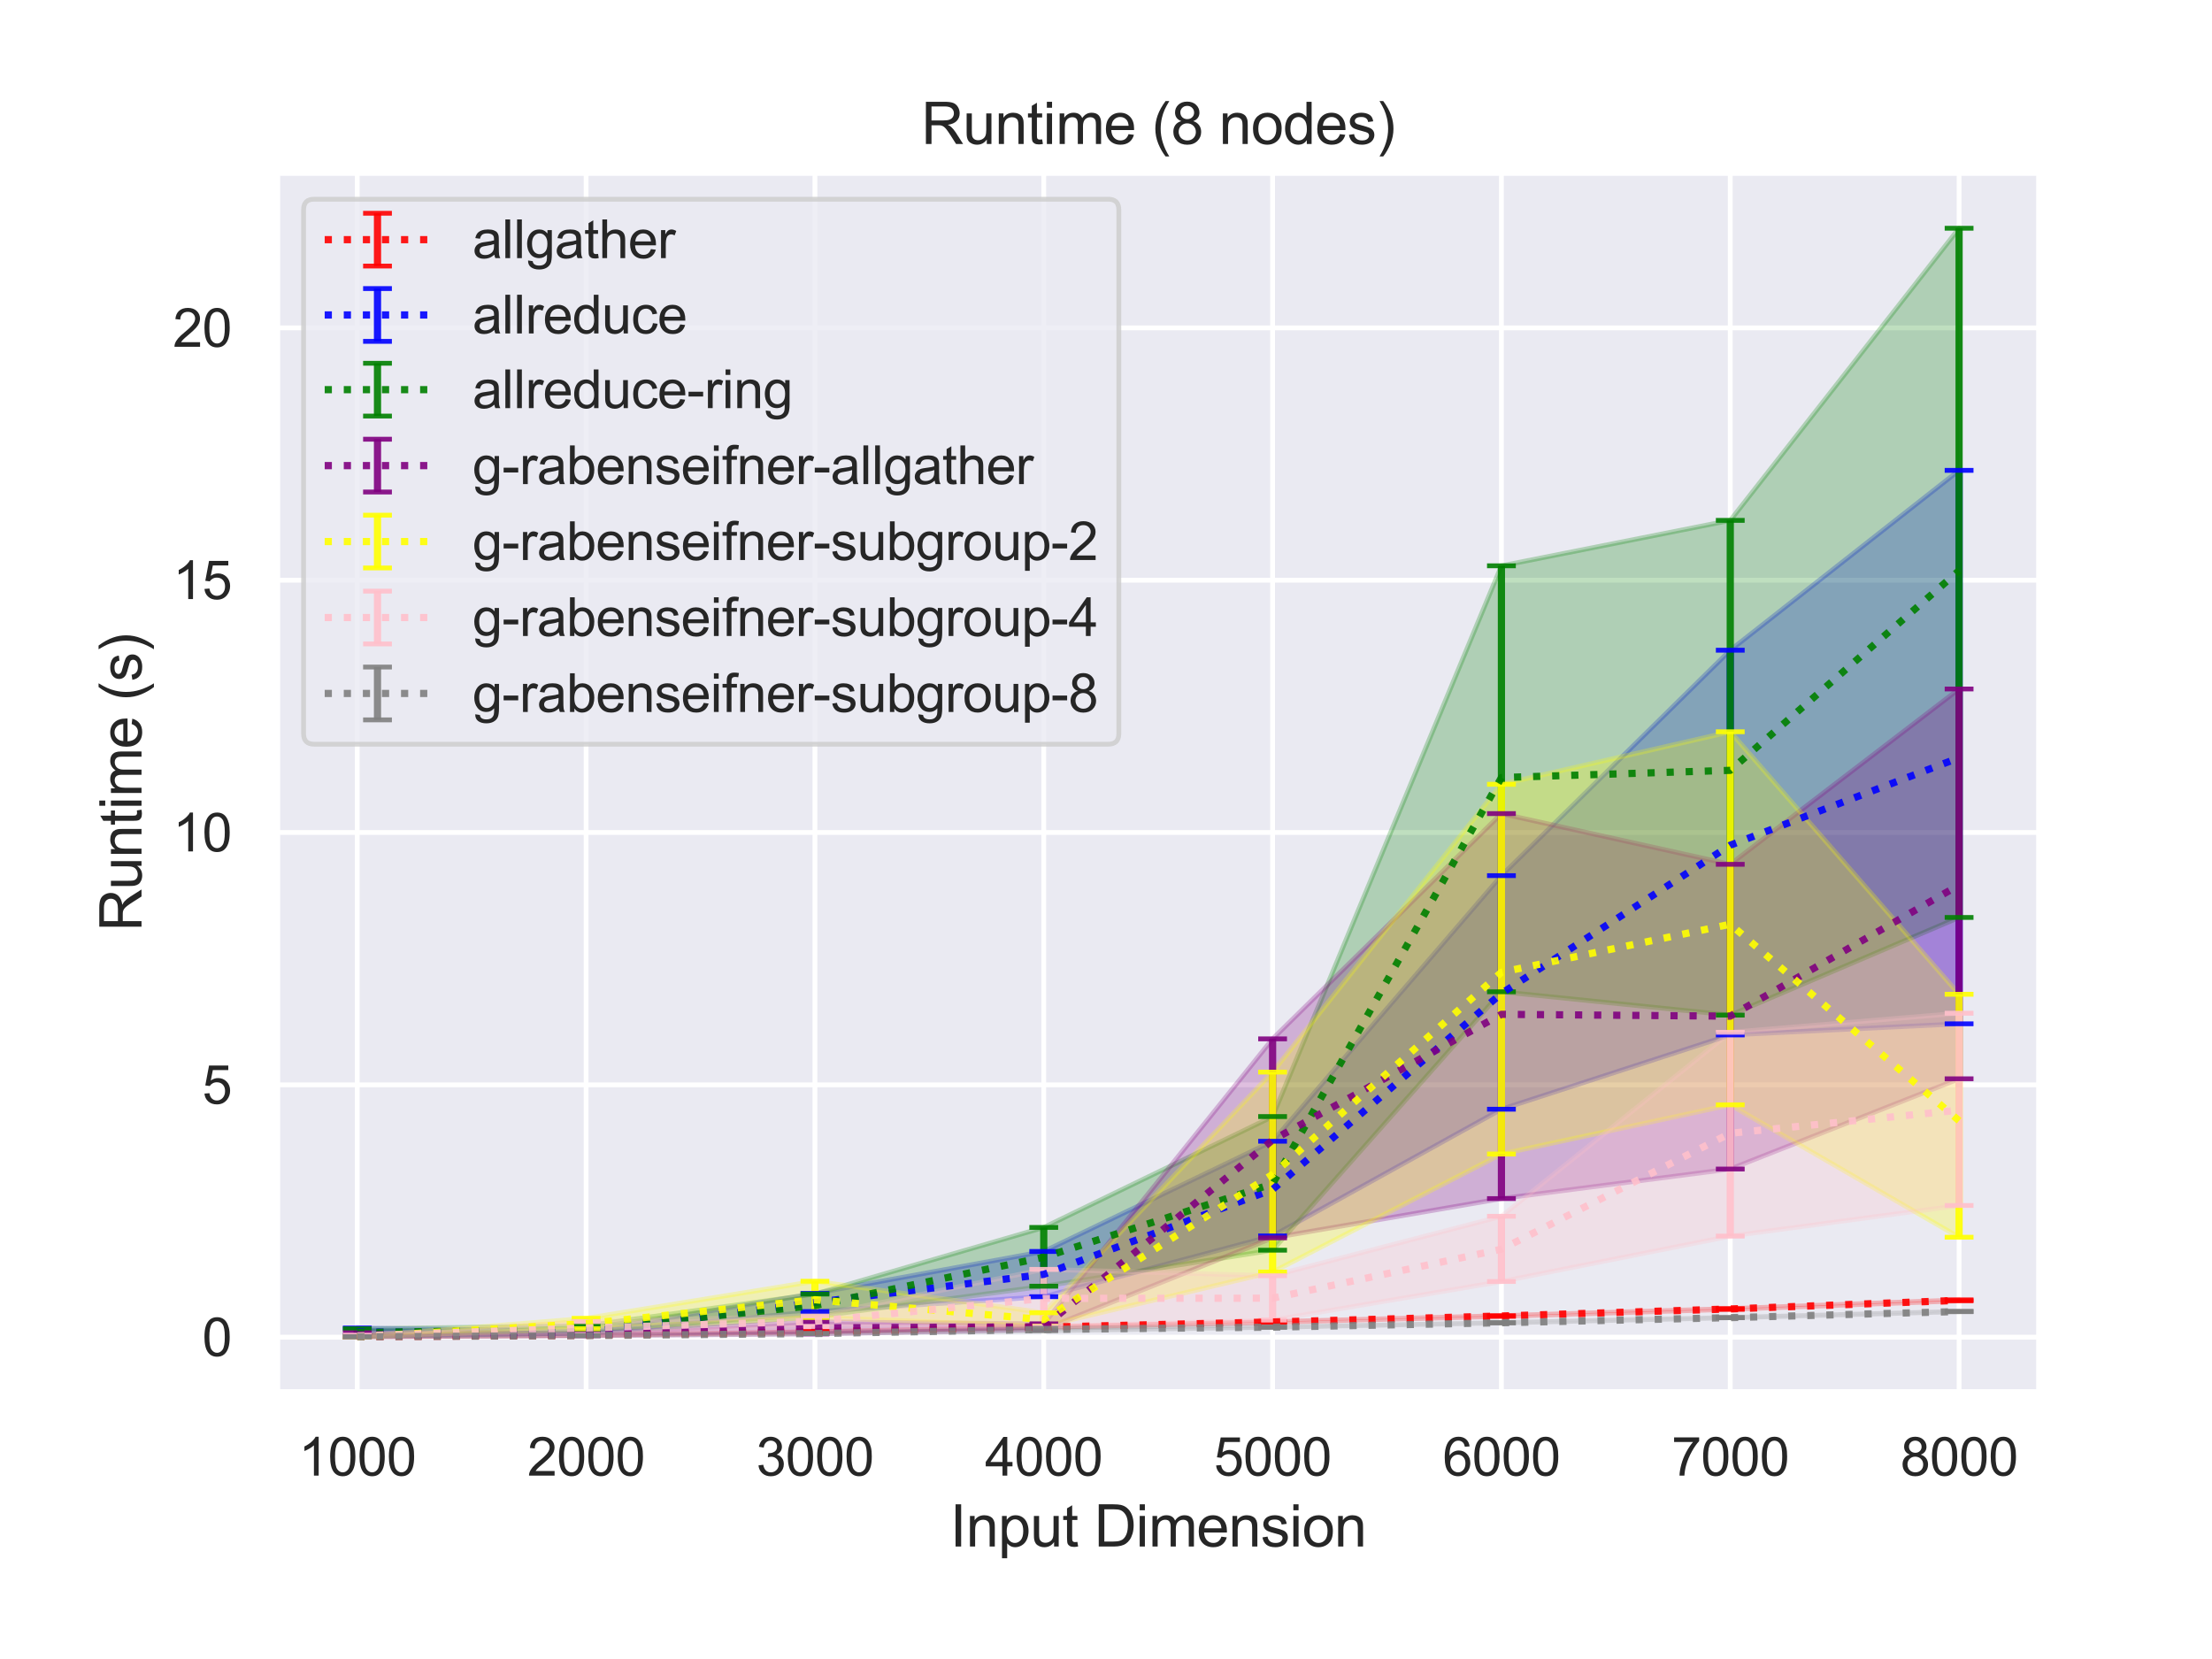 <?xml version="1.0" encoding="utf-8" standalone="no"?>
<!DOCTYPE svg PUBLIC "-//W3C//DTD SVG 1.1//EN"
  "http://www.w3.org/Graphics/SVG/1.1/DTD/svg11.dtd">
<svg height="345.6pt" version="1.1" viewBox="0 0 460.8 345.6" width="460.8pt" xmlns="http://www.w3.org/2000/svg" xmlns:xlink="http://www.w3.org/1999/xlink">
 <defs>
  <style type="text/css">*{stroke-linecap:butt;stroke-linejoin:round;}</style>
 </defs>
 <g id="figure_1">
  <g id="patch_1">
   <path d="M 0 345.6 
L 460.8 345.6 
L 460.8 0 
L 0 0 
z
" style="fill:#ffffff;"/>
  </g>
  <g id="axes_1">
   <g id="patch_2">
    <path d="M 57.74 290.02 
L 424.8 290.02 
L 424.8 36 
L 57.74 36 
z
" style="fill:#eaeaf2;"/>
   </g>
   <g id="matplotlib.axis_1">
    <g id="xtick_1">
     <g id="line2d_1">
      <path clip-path="url(#p2fea755674)" d="M 74.425 290.02 
L 74.425 36 
" style="fill:none;stroke:#ffffff;stroke-linecap:round;"/>
     </g>
     <g id="text_1">
      <!-- 1000 -->
      <g style="fill:#262626;" transform="translate(62.19 307.394)scale(0.11 -0.11)">
       <defs>
        <path d="M 2384 0 
L 1822 0 
L 1822 3584 
Q 1619 3391 1289 3197 
Q 959 3003 697 2906 
L 697 3450 
Q 1169 3672 1522 3987 
Q 1875 4303 2022 4600 
L 2384 4600 
L 2384 0 
z
" id="ArialMT-31" transform="scale(0.016)"/>
        <path d="M 266 2259 
Q 266 3072 433 3567 
Q 600 4063 929 4331 
Q 1259 4600 1759 4600 
Q 2128 4600 2406 4451 
Q 2684 4303 2865 4023 
Q 3047 3744 3150 3342 
Q 3253 2941 3253 2259 
Q 3253 1453 3087 958 
Q 2922 463 2592 192 
Q 2263 -78 1759 -78 
Q 1097 -78 719 397 
Q 266 969 266 2259 
z
M 844 2259 
Q 844 1131 1108 757 
Q 1372 384 1759 384 
Q 2147 384 2411 759 
Q 2675 1134 2675 2259 
Q 2675 3391 2411 3762 
Q 2147 4134 1753 4134 
Q 1366 4134 1134 3806 
Q 844 3388 844 2259 
z
" id="ArialMT-30" transform="scale(0.016)"/>
       </defs>
       <use xlink:href="#ArialMT-31"/>
       <use x="55.615" xlink:href="#ArialMT-30"/>
       <use x="111.23" xlink:href="#ArialMT-30"/>
       <use x="166.846" xlink:href="#ArialMT-30"/>
      </g>
     </g>
    </g>
    <g id="xtick_2">
     <g id="line2d_2">
      <path clip-path="url(#p2fea755674)" d="M 122.095 290.02 
L 122.095 36 
" style="fill:none;stroke:#ffffff;stroke-linecap:round;"/>
     </g>
     <g id="text_2">
      <!-- 2000 -->
      <g style="fill:#262626;" transform="translate(109.861 307.394)scale(0.11 -0.11)">
       <defs>
        <path d="M 3222 541 
L 3222 0 
L 194 0 
Q 188 203 259 391 
Q 375 700 629 1000 
Q 884 1300 1366 1694 
Q 2113 2306 2375 2664 
Q 2638 3022 2638 3341 
Q 2638 3675 2398 3904 
Q 2159 4134 1775 4134 
Q 1369 4134 1125 3890 
Q 881 3647 878 3216 
L 300 3275 
Q 359 3922 746 4261 
Q 1134 4600 1788 4600 
Q 2447 4600 2831 4234 
Q 3216 3869 3216 3328 
Q 3216 3053 3103 2787 
Q 2991 2522 2730 2228 
Q 2469 1934 1863 1422 
Q 1356 997 1212 845 
Q 1069 694 975 541 
L 3222 541 
z
" id="ArialMT-32" transform="scale(0.016)"/>
       </defs>
       <use xlink:href="#ArialMT-32"/>
       <use x="55.615" xlink:href="#ArialMT-30"/>
       <use x="111.23" xlink:href="#ArialMT-30"/>
       <use x="166.846" xlink:href="#ArialMT-30"/>
      </g>
     </g>
    </g>
    <g id="xtick_3">
     <g id="line2d_3">
      <path clip-path="url(#p2fea755674)" d="M 169.765 290.02 
L 169.765 36 
" style="fill:none;stroke:#ffffff;stroke-linecap:round;"/>
     </g>
     <g id="text_3">
      <!-- 3000 -->
      <g style="fill:#262626;" transform="translate(157.531 307.394)scale(0.11 -0.11)">
       <defs>
        <path d="M 269 1209 
L 831 1284 
Q 928 806 1161 595 
Q 1394 384 1728 384 
Q 2125 384 2398 659 
Q 2672 934 2672 1341 
Q 2672 1728 2419 1979 
Q 2166 2231 1775 2231 
Q 1616 2231 1378 2169 
L 1441 2663 
Q 1497 2656 1531 2656 
Q 1891 2656 2178 2843 
Q 2466 3031 2466 3422 
Q 2466 3731 2256 3934 
Q 2047 4138 1716 4138 
Q 1388 4138 1169 3931 
Q 950 3725 888 3313 
L 325 3413 
Q 428 3978 793 4289 
Q 1159 4600 1703 4600 
Q 2078 4600 2393 4439 
Q 2709 4278 2876 4000 
Q 3044 3722 3044 3409 
Q 3044 3113 2884 2869 
Q 2725 2625 2413 2481 
Q 2819 2388 3044 2092 
Q 3269 1797 3269 1353 
Q 3269 753 2831 336 
Q 2394 -81 1725 -81 
Q 1122 -81 723 278 
Q 325 638 269 1209 
z
" id="ArialMT-33" transform="scale(0.016)"/>
       </defs>
       <use xlink:href="#ArialMT-33"/>
       <use x="55.615" xlink:href="#ArialMT-30"/>
       <use x="111.23" xlink:href="#ArialMT-30"/>
       <use x="166.846" xlink:href="#ArialMT-30"/>
      </g>
     </g>
    </g>
    <g id="xtick_4">
     <g id="line2d_4">
      <path clip-path="url(#p2fea755674)" d="M 217.435 290.02 
L 217.435 36 
" style="fill:none;stroke:#ffffff;stroke-linecap:round;"/>
     </g>
     <g id="text_4">
      <!-- 4000 -->
      <g style="fill:#262626;" transform="translate(205.201 307.394)scale(0.11 -0.11)">
       <defs>
        <path d="M 2069 0 
L 2069 1097 
L 81 1097 
L 81 1613 
L 2172 4581 
L 2631 4581 
L 2631 1613 
L 3250 1613 
L 3250 1097 
L 2631 1097 
L 2631 0 
L 2069 0 
z
M 2069 1613 
L 2069 3678 
L 634 1613 
L 2069 1613 
z
" id="ArialMT-34" transform="scale(0.016)"/>
       </defs>
       <use xlink:href="#ArialMT-34"/>
       <use x="55.615" xlink:href="#ArialMT-30"/>
       <use x="111.23" xlink:href="#ArialMT-30"/>
       <use x="166.846" xlink:href="#ArialMT-30"/>
      </g>
     </g>
    </g>
    <g id="xtick_5">
     <g id="line2d_5">
      <path clip-path="url(#p2fea755674)" d="M 265.105 290.02 
L 265.105 36 
" style="fill:none;stroke:#ffffff;stroke-linecap:round;"/>
     </g>
     <g id="text_5">
      <!-- 5000 -->
      <g style="fill:#262626;" transform="translate(252.871 307.394)scale(0.11 -0.11)">
       <defs>
        <path d="M 266 1200 
L 856 1250 
Q 922 819 1161 601 
Q 1400 384 1738 384 
Q 2144 384 2425 690 
Q 2706 997 2706 1503 
Q 2706 1984 2436 2262 
Q 2166 2541 1728 2541 
Q 1456 2541 1237 2417 
Q 1019 2294 894 2097 
L 366 2166 
L 809 4519 
L 3088 4519 
L 3088 3981 
L 1259 3981 
L 1013 2750 
Q 1425 3038 1878 3038 
Q 2478 3038 2890 2622 
Q 3303 2206 3303 1553 
Q 3303 931 2941 478 
Q 2500 -78 1738 -78 
Q 1113 -78 717 272 
Q 322 622 266 1200 
z
" id="ArialMT-35" transform="scale(0.016)"/>
       </defs>
       <use xlink:href="#ArialMT-35"/>
       <use x="55.615" xlink:href="#ArialMT-30"/>
       <use x="111.23" xlink:href="#ArialMT-30"/>
       <use x="166.846" xlink:href="#ArialMT-30"/>
      </g>
     </g>
    </g>
    <g id="xtick_6">
     <g id="line2d_6">
      <path clip-path="url(#p2fea755674)" d="M 312.775 290.02 
L 312.775 36 
" style="fill:none;stroke:#ffffff;stroke-linecap:round;"/>
     </g>
     <g id="text_6">
      <!-- 6000 -->
      <g style="fill:#262626;" transform="translate(300.541 307.394)scale(0.11 -0.11)">
       <defs>
        <path d="M 3184 3459 
L 2625 3416 
Q 2550 3747 2413 3897 
Q 2184 4138 1850 4138 
Q 1581 4138 1378 3988 
Q 1113 3794 959 3422 
Q 806 3050 800 2363 
Q 1003 2672 1297 2822 
Q 1591 2972 1913 2972 
Q 2475 2972 2870 2558 
Q 3266 2144 3266 1488 
Q 3266 1056 3080 686 
Q 2894 316 2569 119 
Q 2244 -78 1831 -78 
Q 1128 -78 684 439 
Q 241 956 241 2144 
Q 241 3472 731 4075 
Q 1159 4600 1884 4600 
Q 2425 4600 2770 4297 
Q 3116 3994 3184 3459 
z
M 888 1484 
Q 888 1194 1011 928 
Q 1134 663 1356 523 
Q 1578 384 1822 384 
Q 2178 384 2434 671 
Q 2691 959 2691 1453 
Q 2691 1928 2437 2201 
Q 2184 2475 1800 2475 
Q 1419 2475 1153 2201 
Q 888 1928 888 1484 
z
" id="ArialMT-36" transform="scale(0.016)"/>
       </defs>
       <use xlink:href="#ArialMT-36"/>
       <use x="55.615" xlink:href="#ArialMT-30"/>
       <use x="111.23" xlink:href="#ArialMT-30"/>
       <use x="166.846" xlink:href="#ArialMT-30"/>
      </g>
     </g>
    </g>
    <g id="xtick_7">
     <g id="line2d_7">
      <path clip-path="url(#p2fea755674)" d="M 360.445 290.02 
L 360.445 36 
" style="fill:none;stroke:#ffffff;stroke-linecap:round;"/>
     </g>
     <g id="text_7">
      <!-- 7000 -->
      <g style="fill:#262626;" transform="translate(348.211 307.394)scale(0.11 -0.11)">
       <defs>
        <path d="M 303 3981 
L 303 4522 
L 3269 4522 
L 3269 4084 
Q 2831 3619 2401 2847 
Q 1972 2075 1738 1259 
Q 1569 684 1522 0 
L 944 0 
Q 953 541 1156 1306 
Q 1359 2072 1739 2783 
Q 2119 3494 2547 3981 
L 303 3981 
z
" id="ArialMT-37" transform="scale(0.016)"/>
       </defs>
       <use xlink:href="#ArialMT-37"/>
       <use x="55.615" xlink:href="#ArialMT-30"/>
       <use x="111.23" xlink:href="#ArialMT-30"/>
       <use x="166.846" xlink:href="#ArialMT-30"/>
      </g>
     </g>
    </g>
    <g id="xtick_8">
     <g id="line2d_8">
      <path clip-path="url(#p2fea755674)" d="M 408.115 290.02 
L 408.115 36 
" style="fill:none;stroke:#ffffff;stroke-linecap:round;"/>
     </g>
     <g id="text_8">
      <!-- 8000 -->
      <g style="fill:#262626;" transform="translate(395.881 307.394)scale(0.11 -0.11)">
       <defs>
        <path d="M 1131 2484 
Q 781 2613 612 2850 
Q 444 3088 444 3419 
Q 444 3919 803 4259 
Q 1163 4600 1759 4600 
Q 2359 4600 2725 4251 
Q 3091 3903 3091 3403 
Q 3091 3084 2923 2848 
Q 2756 2613 2416 2484 
Q 2838 2347 3058 2040 
Q 3278 1734 3278 1309 
Q 3278 722 2862 322 
Q 2447 -78 1769 -78 
Q 1091 -78 675 323 
Q 259 725 259 1325 
Q 259 1772 486 2073 
Q 713 2375 1131 2484 
z
M 1019 3438 
Q 1019 3113 1228 2906 
Q 1438 2700 1772 2700 
Q 2097 2700 2305 2904 
Q 2513 3109 2513 3406 
Q 2513 3716 2298 3927 
Q 2084 4138 1766 4138 
Q 1444 4138 1231 3931 
Q 1019 3725 1019 3438 
z
M 838 1322 
Q 838 1081 952 856 
Q 1066 631 1291 507 
Q 1516 384 1775 384 
Q 2178 384 2440 643 
Q 2703 903 2703 1303 
Q 2703 1709 2433 1975 
Q 2163 2241 1756 2241 
Q 1359 2241 1098 1978 
Q 838 1716 838 1322 
z
" id="ArialMT-38" transform="scale(0.016)"/>
       </defs>
       <use xlink:href="#ArialMT-38"/>
       <use x="55.615" xlink:href="#ArialMT-30"/>
       <use x="111.23" xlink:href="#ArialMT-30"/>
       <use x="166.846" xlink:href="#ArialMT-30"/>
      </g>
     </g>
    </g>
    <g id="text_9">
     <!-- Input Dimension -->
     <g style="fill:#262626;" transform="translate(197.916 322.169)scale(0.12 -0.12)">
      <defs>
       <path d="M 597 0 
L 597 4581 
L 1203 4581 
L 1203 0 
L 597 0 
z
" id="ArialMT-49" transform="scale(0.016)"/>
       <path d="M 422 0 
L 422 3319 
L 928 3319 
L 928 2847 
Q 1294 3394 1984 3394 
Q 2284 3394 2536 3286 
Q 2788 3178 2913 3003 
Q 3038 2828 3088 2588 
Q 3119 2431 3119 2041 
L 3119 0 
L 2556 0 
L 2556 2019 
Q 2556 2363 2490 2533 
Q 2425 2703 2258 2804 
Q 2091 2906 1866 2906 
Q 1506 2906 1245 2678 
Q 984 2450 984 1813 
L 984 0 
L 422 0 
z
" id="ArialMT-6e" transform="scale(0.016)"/>
       <path d="M 422 -1272 
L 422 3319 
L 934 3319 
L 934 2888 
Q 1116 3141 1344 3267 
Q 1572 3394 1897 3394 
Q 2322 3394 2647 3175 
Q 2972 2956 3137 2557 
Q 3303 2159 3303 1684 
Q 3303 1175 3120 767 
Q 2938 359 2589 142 
Q 2241 -75 1856 -75 
Q 1575 -75 1351 44 
Q 1128 163 984 344 
L 984 -1272 
L 422 -1272 
z
M 931 1641 
Q 931 1000 1190 694 
Q 1450 388 1819 388 
Q 2194 388 2461 705 
Q 2728 1022 2728 1688 
Q 2728 2322 2467 2637 
Q 2206 2953 1844 2953 
Q 1484 2953 1207 2617 
Q 931 2281 931 1641 
z
" id="ArialMT-70" transform="scale(0.016)"/>
       <path d="M 2597 0 
L 2597 488 
Q 2209 -75 1544 -75 
Q 1250 -75 995 37 
Q 741 150 617 320 
Q 494 491 444 738 
Q 409 903 409 1263 
L 409 3319 
L 972 3319 
L 972 1478 
Q 972 1038 1006 884 
Q 1059 663 1231 536 
Q 1403 409 1656 409 
Q 1909 409 2131 539 
Q 2353 669 2445 892 
Q 2538 1116 2538 1541 
L 2538 3319 
L 3100 3319 
L 3100 0 
L 2597 0 
z
" id="ArialMT-75" transform="scale(0.016)"/>
       <path d="M 1650 503 
L 1731 6 
Q 1494 -44 1306 -44 
Q 1000 -44 831 53 
Q 663 150 594 308 
Q 525 466 525 972 
L 525 2881 
L 113 2881 
L 113 3319 
L 525 3319 
L 525 4141 
L 1084 4478 
L 1084 3319 
L 1650 3319 
L 1650 2881 
L 1084 2881 
L 1084 941 
Q 1084 700 1114 631 
Q 1144 563 1211 522 
Q 1278 481 1403 481 
Q 1497 481 1650 503 
z
" id="ArialMT-74" transform="scale(0.016)"/>
       <path id="ArialMT-20" transform="scale(0.016)"/>
       <path d="M 494 0 
L 494 4581 
L 2072 4581 
Q 2606 4581 2888 4516 
Q 3281 4425 3559 4188 
Q 3922 3881 4101 3404 
Q 4281 2928 4281 2316 
Q 4281 1794 4159 1391 
Q 4038 988 3847 723 
Q 3656 459 3429 307 
Q 3203 156 2883 78 
Q 2563 0 2147 0 
L 494 0 
z
M 1100 541 
L 2078 541 
Q 2531 541 2789 625 
Q 3047 709 3200 863 
Q 3416 1078 3536 1442 
Q 3656 1806 3656 2325 
Q 3656 3044 3420 3430 
Q 3184 3816 2847 3947 
Q 2603 4041 2063 4041 
L 1100 4041 
L 1100 541 
z
" id="ArialMT-44" transform="scale(0.016)"/>
       <path d="M 425 3934 
L 425 4581 
L 988 4581 
L 988 3934 
L 425 3934 
z
M 425 0 
L 425 3319 
L 988 3319 
L 988 0 
L 425 0 
z
" id="ArialMT-69" transform="scale(0.016)"/>
       <path d="M 422 0 
L 422 3319 
L 925 3319 
L 925 2853 
Q 1081 3097 1340 3245 
Q 1600 3394 1931 3394 
Q 2300 3394 2536 3241 
Q 2772 3088 2869 2813 
Q 3263 3394 3894 3394 
Q 4388 3394 4653 3120 
Q 4919 2847 4919 2278 
L 4919 0 
L 4359 0 
L 4359 2091 
Q 4359 2428 4304 2576 
Q 4250 2725 4106 2815 
Q 3963 2906 3769 2906 
Q 3419 2906 3187 2673 
Q 2956 2441 2956 1928 
L 2956 0 
L 2394 0 
L 2394 2156 
Q 2394 2531 2256 2718 
Q 2119 2906 1806 2906 
Q 1569 2906 1367 2781 
Q 1166 2656 1075 2415 
Q 984 2175 984 1722 
L 984 0 
L 422 0 
z
" id="ArialMT-6d" transform="scale(0.016)"/>
       <path d="M 2694 1069 
L 3275 997 
Q 3138 488 2766 206 
Q 2394 -75 1816 -75 
Q 1088 -75 661 373 
Q 234 822 234 1631 
Q 234 2469 665 2931 
Q 1097 3394 1784 3394 
Q 2450 3394 2872 2941 
Q 3294 2488 3294 1666 
Q 3294 1616 3291 1516 
L 816 1516 
Q 847 969 1125 678 
Q 1403 388 1819 388 
Q 2128 388 2347 550 
Q 2566 713 2694 1069 
z
M 847 1978 
L 2700 1978 
Q 2663 2397 2488 2606 
Q 2219 2931 1791 2931 
Q 1403 2931 1139 2672 
Q 875 2413 847 1978 
z
" id="ArialMT-65" transform="scale(0.016)"/>
       <path d="M 197 991 
L 753 1078 
Q 800 744 1014 566 
Q 1228 388 1613 388 
Q 2000 388 2187 545 
Q 2375 703 2375 916 
Q 2375 1106 2209 1216 
Q 2094 1291 1634 1406 
Q 1016 1563 777 1677 
Q 538 1791 414 1992 
Q 291 2194 291 2438 
Q 291 2659 392 2848 
Q 494 3038 669 3163 
Q 800 3259 1026 3326 
Q 1253 3394 1513 3394 
Q 1903 3394 2198 3281 
Q 2494 3169 2634 2976 
Q 2775 2784 2828 2463 
L 2278 2388 
Q 2241 2644 2061 2787 
Q 1881 2931 1553 2931 
Q 1166 2931 1000 2803 
Q 834 2675 834 2503 
Q 834 2394 903 2306 
Q 972 2216 1119 2156 
Q 1203 2125 1616 2013 
Q 2213 1853 2448 1751 
Q 2684 1650 2818 1456 
Q 2953 1263 2953 975 
Q 2953 694 2789 445 
Q 2625 197 2315 61 
Q 2006 -75 1616 -75 
Q 969 -75 630 194 
Q 291 463 197 991 
z
" id="ArialMT-73" transform="scale(0.016)"/>
       <path d="M 213 1659 
Q 213 2581 725 3025 
Q 1153 3394 1769 3394 
Q 2453 3394 2887 2945 
Q 3322 2497 3322 1706 
Q 3322 1066 3130 698 
Q 2938 331 2570 128 
Q 2203 -75 1769 -75 
Q 1072 -75 642 372 
Q 213 819 213 1659 
z
M 791 1659 
Q 791 1022 1069 705 
Q 1347 388 1769 388 
Q 2188 388 2466 706 
Q 2744 1025 2744 1678 
Q 2744 2294 2464 2611 
Q 2184 2928 1769 2928 
Q 1347 2928 1069 2612 
Q 791 2297 791 1659 
z
" id="ArialMT-6f" transform="scale(0.016)"/>
      </defs>
      <use xlink:href="#ArialMT-49"/>
      <use x="27.783" xlink:href="#ArialMT-6e"/>
      <use x="83.398" xlink:href="#ArialMT-70"/>
      <use x="139.014" xlink:href="#ArialMT-75"/>
      <use x="194.629" xlink:href="#ArialMT-74"/>
      <use x="222.412" xlink:href="#ArialMT-20"/>
      <use x="250.195" xlink:href="#ArialMT-44"/>
      <use x="322.412" xlink:href="#ArialMT-69"/>
      <use x="344.629" xlink:href="#ArialMT-6d"/>
      <use x="427.93" xlink:href="#ArialMT-65"/>
      <use x="483.545" xlink:href="#ArialMT-6e"/>
      <use x="539.16" xlink:href="#ArialMT-73"/>
      <use x="589.16" xlink:href="#ArialMT-69"/>
      <use x="611.377" xlink:href="#ArialMT-6f"/>
      <use x="666.992" xlink:href="#ArialMT-6e"/>
     </g>
    </g>
   </g>
   <g id="matplotlib.axis_2">
    <g id="ytick_1">
     <g id="line2d_9">
      <path clip-path="url(#p2fea755674)" d="M 57.74 278.555 
L 424.8 278.555 
" style="fill:none;stroke:#ffffff;stroke-linecap:round;"/>
     </g>
     <g id="text_10">
      <!-- 0 -->
      <g style="fill:#262626;" transform="translate(42.123 282.492)scale(0.11 -0.11)">
       <use xlink:href="#ArialMT-30"/>
      </g>
     </g>
    </g>
    <g id="ytick_2">
     <g id="line2d_10">
      <path clip-path="url(#p2fea755674)" d="M 57.74 225.991 
L 424.8 225.991 
" style="fill:none;stroke:#ffffff;stroke-linecap:round;"/>
     </g>
     <g id="text_11">
      <!-- 5 -->
      <g style="fill:#262626;" transform="translate(42.123 229.928)scale(0.11 -0.11)">
       <use xlink:href="#ArialMT-35"/>
      </g>
     </g>
    </g>
    <g id="ytick_3">
     <g id="line2d_11">
      <path clip-path="url(#p2fea755674)" d="M 57.74 173.427 
L 424.8 173.427 
" style="fill:none;stroke:#ffffff;stroke-linecap:round;"/>
     </g>
     <g id="text_12">
      <!-- 10 -->
      <g style="fill:#262626;" transform="translate(36.006 177.364)scale(0.11 -0.11)">
       <use xlink:href="#ArialMT-31"/>
       <use x="55.615" xlink:href="#ArialMT-30"/>
      </g>
     </g>
    </g>
    <g id="ytick_4">
     <g id="line2d_12">
      <path clip-path="url(#p2fea755674)" d="M 57.74 120.864 
L 424.8 120.864 
" style="fill:none;stroke:#ffffff;stroke-linecap:round;"/>
     </g>
     <g id="text_13">
      <!-- 15 -->
      <g style="fill:#262626;" transform="translate(36.006 124.8)scale(0.11 -0.11)">
       <use xlink:href="#ArialMT-31"/>
       <use x="55.615" xlink:href="#ArialMT-35"/>
      </g>
     </g>
    </g>
    <g id="ytick_5">
     <g id="line2d_13">
      <path clip-path="url(#p2fea755674)" d="M 57.74 68.3 
L 424.8 68.3 
" style="fill:none;stroke:#ffffff;stroke-linecap:round;"/>
     </g>
     <g id="text_14">
      <!-- 20 -->
      <g style="fill:#262626;" transform="translate(36.006 72.237)scale(0.11 -0.11)">
       <use xlink:href="#ArialMT-32"/>
       <use x="55.615" xlink:href="#ArialMT-30"/>
      </g>
     </g>
    </g>
    <g id="text_15">
     <!-- Runtime (s) -->
     <g style="fill:#262626;" transform="translate(29.48 194.013)rotate(-90)scale(0.12 -0.12)">
      <defs>
       <path d="M 503 0 
L 503 4581 
L 2534 4581 
Q 3147 4581 3465 4457 
Q 3784 4334 3975 4021 
Q 4166 3709 4166 3331 
Q 4166 2844 3850 2509 
Q 3534 2175 2875 2084 
Q 3116 1969 3241 1856 
Q 3506 1613 3744 1247 
L 4541 0 
L 3778 0 
L 3172 953 
Q 2906 1366 2734 1584 
Q 2563 1803 2427 1890 
Q 2291 1978 2150 2013 
Q 2047 2034 1813 2034 
L 1109 2034 
L 1109 0 
L 503 0 
z
M 1109 2559 
L 2413 2559 
Q 2828 2559 3062 2645 
Q 3297 2731 3419 2920 
Q 3541 3109 3541 3331 
Q 3541 3656 3305 3865 
Q 3069 4075 2559 4075 
L 1109 4075 
L 1109 2559 
z
" id="ArialMT-52" transform="scale(0.016)"/>
       <path d="M 1497 -1347 
Q 1031 -759 709 28 
Q 388 816 388 1659 
Q 388 2403 628 3084 
Q 909 3875 1497 4659 
L 1900 4659 
Q 1522 4009 1400 3731 
Q 1209 3300 1100 2831 
Q 966 2247 966 1656 
Q 966 153 1900 -1347 
L 1497 -1347 
z
" id="ArialMT-28" transform="scale(0.016)"/>
       <path d="M 791 -1347 
L 388 -1347 
Q 1322 153 1322 1656 
Q 1322 2244 1188 2822 
Q 1081 3291 891 3722 
Q 769 4003 388 4659 
L 791 4659 
Q 1378 3875 1659 3084 
Q 1900 2403 1900 1659 
Q 1900 816 1576 28 
Q 1253 -759 791 -1347 
z
" id="ArialMT-29" transform="scale(0.016)"/>
      </defs>
      <use xlink:href="#ArialMT-52"/>
      <use x="72.217" xlink:href="#ArialMT-75"/>
      <use x="127.832" xlink:href="#ArialMT-6e"/>
      <use x="183.447" xlink:href="#ArialMT-74"/>
      <use x="211.23" xlink:href="#ArialMT-69"/>
      <use x="233.447" xlink:href="#ArialMT-6d"/>
      <use x="316.748" xlink:href="#ArialMT-65"/>
      <use x="372.363" xlink:href="#ArialMT-20"/>
      <use x="400.146" xlink:href="#ArialMT-28"/>
      <use x="433.447" xlink:href="#ArialMT-73"/>
      <use x="483.447" xlink:href="#ArialMT-29"/>
     </g>
    </g>
   </g>
   <g id="PolyCollection_1">
    <defs>
     <path d="M 74.425 -67.138 
L 74.425 -67.136 
L 122.095 -67.428 
L 169.765 -68.15 
L 217.435 -69.103 
L 265.105 -70.151 
L 312.775 -71.384 
L 360.445 -72.845 
L 408.115 -74.615 
L 408.115 -74.808 
L 408.115 -74.808 
L 360.445 -72.993 
L 312.775 -71.524 
L 265.105 -70.263 
L 217.435 -69.178 
L 169.765 -68.189 
L 122.095 -67.439 
L 74.425 -67.138 
z
" id="m165f56484f" style="stroke:#ff0000;stroke-opacity:0.25;"/>
    </defs>
    <g clip-path="url(#p2fea755674)">
     <use style="fill:#ff0000;fill-opacity:0.25;stroke:#ff0000;stroke-opacity:0.25;" x="0" xlink:href="#m165f56484f" y="345.6"/>
    </g>
   </g>
   <g id="PolyCollection_2">
    <defs>
     <path d="M 74.425 -68.958 
L 74.425 -67.246 
L 122.095 -67.858 
L 169.765 -72.385 
L 217.435 -75.476 
L 265.105 -88.137 
L 312.775 -114.529 
L 360.445 -130.008 
L 408.115 -132.322 
L 408.115 -247.615 
L 408.115 -247.615 
L 360.445 -210.151 
L 312.775 -163.189 
L 265.105 -107.858 
L 217.435 -84.898 
L 169.765 -76.171 
L 122.095 -68.205 
L 74.425 -68.958 
z
" id="m03445ad6b9" style="stroke:#0000ff;stroke-opacity:0.25;"/>
    </defs>
    <g clip-path="url(#p2fea755674)">
     <use style="fill:#0000ff;fill-opacity:0.25;stroke:#0000ff;stroke-opacity:0.25;" x="0" xlink:href="#m03445ad6b9" y="345.6"/>
    </g>
   </g>
   <g id="PolyCollection_3">
    <defs>
     <path d="M 74.425 -68.795 
L 74.425 -67.228 
L 122.095 -67.885 
L 169.765 -71.311 
L 217.435 -77.66 
L 265.105 -85.161 
L 312.775 -138.998 
L 360.445 -134.134 
L 408.115 -154.482 
L 408.115 -298.054 
L 408.115 -298.054 
L 360.445 -237.194 
L 312.775 -227.733 
L 265.105 -112.999 
L 217.435 -89.903 
L 169.765 -76.027 
L 122.095 -69.42 
L 74.425 -68.795 
z
" id="mf8749082aa" style="stroke:#008000;stroke-opacity:0.25;"/>
    </defs>
    <g clip-path="url(#p2fea755674)">
     <use style="fill:#008000;fill-opacity:0.25;stroke:#008000;stroke-opacity:0.25;" x="0" xlink:href="#mf8749082aa" y="345.6"/>
    </g>
   </g>
   <g id="PolyCollection_4">
    <defs>
     <path d="M 74.425 -67.958 
L 74.425 -67.129 
L 122.095 -67.347 
L 169.765 -67.712 
L 217.435 -68.659 
L 265.105 -87.728 
L 312.775 -95.912 
L 360.445 -102.071 
L 408.115 -120.867 
L 408.115 -202.072 
L 408.115 -202.072 
L 360.445 -165.552 
L 312.775 -176.113 
L 265.105 -129.183 
L 217.435 -69.82 
L 169.765 -70.244 
L 122.095 -67.767 
L 74.425 -67.958 
z
" id="m740629da26" style="stroke:#800080;stroke-opacity:0.25;"/>
    </defs>
    <g clip-path="url(#p2fea755674)">
     <use style="fill:#800080;fill-opacity:0.25;stroke:#800080;stroke-opacity:0.25;" x="0" xlink:href="#m740629da26" y="345.6"/>
    </g>
   </g>
   <g id="PolyCollection_5">
    <defs>
     <path d="M 74.425 -67.13 
L 74.425 -67.126 
L 122.095 -68.8 
L 169.765 -71.16 
L 217.435 -69.336 
L 265.105 -80.614 
L 312.775 -105.198 
L 360.445 -115.438 
L 408.115 -87.868 
L 408.115 -138.474 
L 408.115 -138.474 
L 360.445 -193.164 
L 312.775 -182.219 
L 265.105 -122.259 
L 217.435 -72.123 
L 169.765 -78.698 
L 122.095 -70.965 
L 74.425 -67.13 
z
" id="m68ca6140d3" style="stroke:#ffff00;stroke-opacity:0.25;"/>
    </defs>
    <g clip-path="url(#p2fea755674)">
     <use style="fill:#ffff00;fill-opacity:0.25;stroke:#ffff00;stroke-opacity:0.25;" x="0" xlink:href="#m68ca6140d3" y="345.6"/>
    </g>
   </g>
   <g id="PolyCollection_6">
    <defs>
     <path d="M 74.425 -67.47 
L 74.425 -67.129 
L 122.095 -67.619 
L 169.765 -69.273 
L 217.435 -69.277 
L 265.105 -70.598 
L 312.775 -78.636 
L 360.445 -88.096 
L 408.115 -94.477 
L 408.115 -134.53 
L 408.115 -134.53 
L 360.445 -130.553 
L 312.775 -92.225 
L 265.105 -79.84 
L 217.435 -81.165 
L 169.765 -71.447 
L 122.095 -70.3 
L 74.425 -67.47 
z
" id="meabc778f80" style="stroke:#ffc0cb;stroke-opacity:0.25;"/>
    </defs>
    <g clip-path="url(#p2fea755674)">
     <use style="fill:#ffc0cb;fill-opacity:0.25;stroke:#ffc0cb;stroke-opacity:0.25;" x="0" xlink:href="#meabc778f80" y="345.6"/>
    </g>
   </g>
   <g id="PolyCollection_7">
    <defs>
     <path d="M 74.425 -67.132 
L 74.425 -67.129 
L 122.095 -67.371 
L 169.765 -67.793 
L 217.435 -68.392 
L 265.105 -69.114 
L 312.775 -70.028 
L 360.445 -71.093 
L 408.115 -72.365 
L 408.115 -72.414 
L 408.115 -72.414 
L 360.445 -71.131 
L 312.775 -70.056 
L 265.105 -69.134 
L 217.435 -68.903 
L 169.765 -67.802 
L 122.095 -67.375 
L 74.425 -67.132 
z
" id="ma6fafad5cc" style="stroke:#808080;stroke-opacity:0.25;"/>
    </defs>
    <g clip-path="url(#p2fea755674)">
     <use style="fill:#808080;fill-opacity:0.25;stroke:#808080;stroke-opacity:0.25;" x="0" xlink:href="#ma6fafad5cc" y="345.6"/>
    </g>
   </g>
   <g id="LineCollection_1">
    <path clip-path="url(#p2fea755674)" d="M 74.425 278.464 
L 74.425 278.462 
" style="fill:none;stroke:#ff0000;stroke-opacity:0.9;stroke-width:1.5;"/>
    <path clip-path="url(#p2fea755674)" d="M 122.095 278.172 
L 122.095 278.161 
" style="fill:none;stroke:#ff0000;stroke-opacity:0.9;stroke-width:1.5;"/>
    <path clip-path="url(#p2fea755674)" d="M 169.765 277.45 
L 169.765 277.411 
" style="fill:none;stroke:#ff0000;stroke-opacity:0.9;stroke-width:1.5;"/>
    <path clip-path="url(#p2fea755674)" d="M 217.435 276.497 
L 217.435 276.422 
" style="fill:none;stroke:#ff0000;stroke-opacity:0.9;stroke-width:1.5;"/>
    <path clip-path="url(#p2fea755674)" d="M 265.105 275.449 
L 265.105 275.337 
" style="fill:none;stroke:#ff0000;stroke-opacity:0.9;stroke-width:1.5;"/>
    <path clip-path="url(#p2fea755674)" d="M 312.775 274.216 
L 312.775 274.076 
" style="fill:none;stroke:#ff0000;stroke-opacity:0.9;stroke-width:1.5;"/>
    <path clip-path="url(#p2fea755674)" d="M 360.445 272.755 
L 360.445 272.607 
" style="fill:none;stroke:#ff0000;stroke-opacity:0.9;stroke-width:1.5;"/>
    <path clip-path="url(#p2fea755674)" d="M 408.115 270.985 
L 408.115 270.792 
" style="fill:none;stroke:#ff0000;stroke-opacity:0.9;stroke-width:1.5;"/>
   </g>
   <g id="LineCollection_2">
    <path clip-path="url(#p2fea755674)" d="M 74.425 278.354 
L 74.425 276.642 
" style="fill:none;stroke:#0000ff;stroke-opacity:0.9;stroke-width:1.5;"/>
    <path clip-path="url(#p2fea755674)" d="M 122.095 277.742 
L 122.095 277.395 
" style="fill:none;stroke:#0000ff;stroke-opacity:0.9;stroke-width:1.5;"/>
    <path clip-path="url(#p2fea755674)" d="M 169.765 273.215 
L 169.765 269.429 
" style="fill:none;stroke:#0000ff;stroke-opacity:0.9;stroke-width:1.5;"/>
    <path clip-path="url(#p2fea755674)" d="M 217.435 270.124 
L 217.435 260.702 
" style="fill:none;stroke:#0000ff;stroke-opacity:0.9;stroke-width:1.5;"/>
    <path clip-path="url(#p2fea755674)" d="M 265.105 257.463 
L 265.105 237.742 
" style="fill:none;stroke:#0000ff;stroke-opacity:0.9;stroke-width:1.5;"/>
    <path clip-path="url(#p2fea755674)" d="M 312.775 231.071 
L 312.775 182.411 
" style="fill:none;stroke:#0000ff;stroke-opacity:0.9;stroke-width:1.5;"/>
    <path clip-path="url(#p2fea755674)" d="M 360.445 215.592 
L 360.445 135.449 
" style="fill:none;stroke:#0000ff;stroke-opacity:0.9;stroke-width:1.5;"/>
    <path clip-path="url(#p2fea755674)" d="M 408.115 213.278 
L 408.115 97.985 
" style="fill:none;stroke:#0000ff;stroke-opacity:0.9;stroke-width:1.5;"/>
   </g>
   <g id="LineCollection_3">
    <path clip-path="url(#p2fea755674)" d="M 74.425 278.372 
L 74.425 276.805 
" style="fill:none;stroke:#008000;stroke-opacity:0.9;stroke-width:1.5;"/>
    <path clip-path="url(#p2fea755674)" d="M 122.095 277.715 
L 122.095 276.18 
" style="fill:none;stroke:#008000;stroke-opacity:0.9;stroke-width:1.5;"/>
    <path clip-path="url(#p2fea755674)" d="M 169.765 274.289 
L 169.765 269.573 
" style="fill:none;stroke:#008000;stroke-opacity:0.9;stroke-width:1.5;"/>
    <path clip-path="url(#p2fea755674)" d="M 217.435 267.94 
L 217.435 255.697 
" style="fill:none;stroke:#008000;stroke-opacity:0.9;stroke-width:1.5;"/>
    <path clip-path="url(#p2fea755674)" d="M 265.105 260.439 
L 265.105 232.601 
" style="fill:none;stroke:#008000;stroke-opacity:0.9;stroke-width:1.5;"/>
    <path clip-path="url(#p2fea755674)" d="M 312.775 206.602 
L 312.775 117.867 
" style="fill:none;stroke:#008000;stroke-opacity:0.9;stroke-width:1.5;"/>
    <path clip-path="url(#p2fea755674)" d="M 360.445 211.466 
L 360.445 108.406 
" style="fill:none;stroke:#008000;stroke-opacity:0.9;stroke-width:1.5;"/>
    <path clip-path="url(#p2fea755674)" d="M 408.115 191.118 
L 408.115 47.546 
" style="fill:none;stroke:#008000;stroke-opacity:0.9;stroke-width:1.5;"/>
   </g>
   <g id="LineCollection_4">
    <path clip-path="url(#p2fea755674)" d="M 74.425 278.471 
L 74.425 277.642 
" style="fill:none;stroke:#800080;stroke-opacity:0.9;stroke-width:1.5;"/>
    <path clip-path="url(#p2fea755674)" d="M 122.095 278.253 
L 122.095 277.833 
" style="fill:none;stroke:#800080;stroke-opacity:0.9;stroke-width:1.5;"/>
    <path clip-path="url(#p2fea755674)" d="M 169.765 277.888 
L 169.765 275.356 
" style="fill:none;stroke:#800080;stroke-opacity:0.9;stroke-width:1.5;"/>
    <path clip-path="url(#p2fea755674)" d="M 217.435 276.941 
L 217.435 275.78 
" style="fill:none;stroke:#800080;stroke-opacity:0.9;stroke-width:1.5;"/>
    <path clip-path="url(#p2fea755674)" d="M 265.105 257.872 
L 265.105 216.417 
" style="fill:none;stroke:#800080;stroke-opacity:0.9;stroke-width:1.5;"/>
    <path clip-path="url(#p2fea755674)" d="M 312.775 249.688 
L 312.775 169.487 
" style="fill:none;stroke:#800080;stroke-opacity:0.9;stroke-width:1.5;"/>
    <path clip-path="url(#p2fea755674)" d="M 360.445 243.529 
L 360.445 180.048 
" style="fill:none;stroke:#800080;stroke-opacity:0.9;stroke-width:1.5;"/>
    <path clip-path="url(#p2fea755674)" d="M 408.115 224.733 
L 408.115 143.528 
" style="fill:none;stroke:#800080;stroke-opacity:0.9;stroke-width:1.5;"/>
   </g>
   <g id="LineCollection_5">
    <path clip-path="url(#p2fea755674)" d="M 74.425 278.474 
L 74.425 278.47 
" style="fill:none;stroke:#ffff00;stroke-opacity:0.9;stroke-width:1.5;"/>
    <path clip-path="url(#p2fea755674)" d="M 122.095 276.8 
L 122.095 274.635 
" style="fill:none;stroke:#ffff00;stroke-opacity:0.9;stroke-width:1.5;"/>
    <path clip-path="url(#p2fea755674)" d="M 169.765 274.44 
L 169.765 266.902 
" style="fill:none;stroke:#ffff00;stroke-opacity:0.9;stroke-width:1.5;"/>
    <path clip-path="url(#p2fea755674)" d="M 217.435 276.264 
L 217.435 273.477 
" style="fill:none;stroke:#ffff00;stroke-opacity:0.9;stroke-width:1.5;"/>
    <path clip-path="url(#p2fea755674)" d="M 265.105 264.986 
L 265.105 223.341 
" style="fill:none;stroke:#ffff00;stroke-opacity:0.9;stroke-width:1.5;"/>
    <path clip-path="url(#p2fea755674)" d="M 312.775 240.402 
L 312.775 163.381 
" style="fill:none;stroke:#ffff00;stroke-opacity:0.9;stroke-width:1.5;"/>
    <path clip-path="url(#p2fea755674)" d="M 360.445 230.162 
L 360.445 152.436 
" style="fill:none;stroke:#ffff00;stroke-opacity:0.9;stroke-width:1.5;"/>
    <path clip-path="url(#p2fea755674)" d="M 408.115 257.732 
L 408.115 207.126 
" style="fill:none;stroke:#ffff00;stroke-opacity:0.9;stroke-width:1.5;"/>
   </g>
   <g id="LineCollection_6">
    <path clip-path="url(#p2fea755674)" d="M 74.425 278.471 
L 74.425 278.13 
" style="fill:none;stroke:#ffc0cb;stroke-opacity:0.9;stroke-width:1.5;"/>
    <path clip-path="url(#p2fea755674)" d="M 122.095 277.981 
L 122.095 275.3 
" style="fill:none;stroke:#ffc0cb;stroke-opacity:0.9;stroke-width:1.5;"/>
    <path clip-path="url(#p2fea755674)" d="M 169.765 276.327 
L 169.765 274.153 
" style="fill:none;stroke:#ffc0cb;stroke-opacity:0.9;stroke-width:1.5;"/>
    <path clip-path="url(#p2fea755674)" d="M 217.435 276.323 
L 217.435 264.435 
" style="fill:none;stroke:#ffc0cb;stroke-opacity:0.9;stroke-width:1.5;"/>
    <path clip-path="url(#p2fea755674)" d="M 265.105 275.002 
L 265.105 265.76 
" style="fill:none;stroke:#ffc0cb;stroke-opacity:0.9;stroke-width:1.5;"/>
    <path clip-path="url(#p2fea755674)" d="M 312.775 266.964 
L 312.775 253.375 
" style="fill:none;stroke:#ffc0cb;stroke-opacity:0.9;stroke-width:1.5;"/>
    <path clip-path="url(#p2fea755674)" d="M 360.445 257.504 
L 360.445 215.047 
" style="fill:none;stroke:#ffc0cb;stroke-opacity:0.9;stroke-width:1.5;"/>
    <path clip-path="url(#p2fea755674)" d="M 408.115 251.123 
L 408.115 211.07 
" style="fill:none;stroke:#ffc0cb;stroke-opacity:0.9;stroke-width:1.5;"/>
   </g>
   <g id="LineCollection_7">
    <path clip-path="url(#p2fea755674)" d="M 74.425 278.471 
L 74.425 278.468 
" style="fill:none;stroke:#808080;stroke-opacity:0.9;stroke-width:1.5;"/>
    <path clip-path="url(#p2fea755674)" d="M 122.095 278.229 
L 122.095 278.225 
" style="fill:none;stroke:#808080;stroke-opacity:0.9;stroke-width:1.5;"/>
    <path clip-path="url(#p2fea755674)" d="M 169.765 277.807 
L 169.765 277.798 
" style="fill:none;stroke:#808080;stroke-opacity:0.9;stroke-width:1.5;"/>
    <path clip-path="url(#p2fea755674)" d="M 217.435 277.208 
L 217.435 276.697 
" style="fill:none;stroke:#808080;stroke-opacity:0.9;stroke-width:1.5;"/>
    <path clip-path="url(#p2fea755674)" d="M 265.105 276.486 
L 265.105 276.466 
" style="fill:none;stroke:#808080;stroke-opacity:0.9;stroke-width:1.5;"/>
    <path clip-path="url(#p2fea755674)" d="M 312.775 275.572 
L 312.775 275.544 
" style="fill:none;stroke:#808080;stroke-opacity:0.9;stroke-width:1.5;"/>
    <path clip-path="url(#p2fea755674)" d="M 360.445 274.507 
L 360.445 274.469 
" style="fill:none;stroke:#808080;stroke-opacity:0.9;stroke-width:1.5;"/>
    <path clip-path="url(#p2fea755674)" d="M 408.115 273.235 
L 408.115 273.186 
" style="fill:none;stroke:#808080;stroke-opacity:0.9;stroke-width:1.5;"/>
   </g>
   <g id="line2d_14">
    <defs>
     <path d="M 3 0 
L -3 -0 
" id="m711afe424e" style="stroke:#ff0000;stroke-opacity:0.9;"/>
    </defs>
    <g clip-path="url(#p2fea755674)">
     <use style="fill:#ff0000;fill-opacity:0.9;stroke:#ff0000;stroke-opacity:0.9;" x="74.425" xlink:href="#m711afe424e" y="278.464"/>
     <use style="fill:#ff0000;fill-opacity:0.9;stroke:#ff0000;stroke-opacity:0.9;" x="122.095" xlink:href="#m711afe424e" y="278.172"/>
     <use style="fill:#ff0000;fill-opacity:0.9;stroke:#ff0000;stroke-opacity:0.9;" x="169.765" xlink:href="#m711afe424e" y="277.45"/>
     <use style="fill:#ff0000;fill-opacity:0.9;stroke:#ff0000;stroke-opacity:0.9;" x="217.435" xlink:href="#m711afe424e" y="276.497"/>
     <use style="fill:#ff0000;fill-opacity:0.9;stroke:#ff0000;stroke-opacity:0.9;" x="265.105" xlink:href="#m711afe424e" y="275.449"/>
     <use style="fill:#ff0000;fill-opacity:0.9;stroke:#ff0000;stroke-opacity:0.9;" x="312.775" xlink:href="#m711afe424e" y="274.216"/>
     <use style="fill:#ff0000;fill-opacity:0.9;stroke:#ff0000;stroke-opacity:0.9;" x="360.445" xlink:href="#m711afe424e" y="272.755"/>
     <use style="fill:#ff0000;fill-opacity:0.9;stroke:#ff0000;stroke-opacity:0.9;" x="408.115" xlink:href="#m711afe424e" y="270.985"/>
    </g>
   </g>
   <g id="line2d_15">
    <g clip-path="url(#p2fea755674)">
     <use style="fill:#ff0000;fill-opacity:0.9;stroke:#ff0000;stroke-opacity:0.9;" x="74.425" xlink:href="#m711afe424e" y="278.462"/>
     <use style="fill:#ff0000;fill-opacity:0.9;stroke:#ff0000;stroke-opacity:0.9;" x="122.095" xlink:href="#m711afe424e" y="278.161"/>
     <use style="fill:#ff0000;fill-opacity:0.9;stroke:#ff0000;stroke-opacity:0.9;" x="169.765" xlink:href="#m711afe424e" y="277.411"/>
     <use style="fill:#ff0000;fill-opacity:0.9;stroke:#ff0000;stroke-opacity:0.9;" x="217.435" xlink:href="#m711afe424e" y="276.422"/>
     <use style="fill:#ff0000;fill-opacity:0.9;stroke:#ff0000;stroke-opacity:0.9;" x="265.105" xlink:href="#m711afe424e" y="275.337"/>
     <use style="fill:#ff0000;fill-opacity:0.9;stroke:#ff0000;stroke-opacity:0.9;" x="312.775" xlink:href="#m711afe424e" y="274.076"/>
     <use style="fill:#ff0000;fill-opacity:0.9;stroke:#ff0000;stroke-opacity:0.9;" x="360.445" xlink:href="#m711afe424e" y="272.607"/>
     <use style="fill:#ff0000;fill-opacity:0.9;stroke:#ff0000;stroke-opacity:0.9;" x="408.115" xlink:href="#m711afe424e" y="270.792"/>
    </g>
   </g>
   <g id="line2d_16">
    <defs>
     <path d="M 3 0 
L -3 -0 
" id="m751561fbb6" style="stroke:#0000ff;stroke-opacity:0.9;"/>
    </defs>
    <g clip-path="url(#p2fea755674)">
     <use style="fill:#0000ff;fill-opacity:0.9;stroke:#0000ff;stroke-opacity:0.9;" x="74.425" xlink:href="#m751561fbb6" y="278.354"/>
     <use style="fill:#0000ff;fill-opacity:0.9;stroke:#0000ff;stroke-opacity:0.9;" x="122.095" xlink:href="#m751561fbb6" y="277.742"/>
     <use style="fill:#0000ff;fill-opacity:0.9;stroke:#0000ff;stroke-opacity:0.9;" x="169.765" xlink:href="#m751561fbb6" y="273.215"/>
     <use style="fill:#0000ff;fill-opacity:0.9;stroke:#0000ff;stroke-opacity:0.9;" x="217.435" xlink:href="#m751561fbb6" y="270.124"/>
     <use style="fill:#0000ff;fill-opacity:0.9;stroke:#0000ff;stroke-opacity:0.9;" x="265.105" xlink:href="#m751561fbb6" y="257.463"/>
     <use style="fill:#0000ff;fill-opacity:0.9;stroke:#0000ff;stroke-opacity:0.9;" x="312.775" xlink:href="#m751561fbb6" y="231.071"/>
     <use style="fill:#0000ff;fill-opacity:0.9;stroke:#0000ff;stroke-opacity:0.9;" x="360.445" xlink:href="#m751561fbb6" y="215.592"/>
     <use style="fill:#0000ff;fill-opacity:0.9;stroke:#0000ff;stroke-opacity:0.9;" x="408.115" xlink:href="#m751561fbb6" y="213.278"/>
    </g>
   </g>
   <g id="line2d_17">
    <g clip-path="url(#p2fea755674)">
     <use style="fill:#0000ff;fill-opacity:0.9;stroke:#0000ff;stroke-opacity:0.9;" x="74.425" xlink:href="#m751561fbb6" y="276.642"/>
     <use style="fill:#0000ff;fill-opacity:0.9;stroke:#0000ff;stroke-opacity:0.9;" x="122.095" xlink:href="#m751561fbb6" y="277.395"/>
     <use style="fill:#0000ff;fill-opacity:0.9;stroke:#0000ff;stroke-opacity:0.9;" x="169.765" xlink:href="#m751561fbb6" y="269.429"/>
     <use style="fill:#0000ff;fill-opacity:0.9;stroke:#0000ff;stroke-opacity:0.9;" x="217.435" xlink:href="#m751561fbb6" y="260.702"/>
     <use style="fill:#0000ff;fill-opacity:0.9;stroke:#0000ff;stroke-opacity:0.9;" x="265.105" xlink:href="#m751561fbb6" y="237.742"/>
     <use style="fill:#0000ff;fill-opacity:0.9;stroke:#0000ff;stroke-opacity:0.9;" x="312.775" xlink:href="#m751561fbb6" y="182.411"/>
     <use style="fill:#0000ff;fill-opacity:0.9;stroke:#0000ff;stroke-opacity:0.9;" x="360.445" xlink:href="#m751561fbb6" y="135.449"/>
     <use style="fill:#0000ff;fill-opacity:0.9;stroke:#0000ff;stroke-opacity:0.9;" x="408.115" xlink:href="#m751561fbb6" y="97.985"/>
    </g>
   </g>
   <g id="line2d_18">
    <defs>
     <path d="M 3 0 
L -3 -0 
" id="m1c6c940230" style="stroke:#008000;stroke-opacity:0.9;"/>
    </defs>
    <g clip-path="url(#p2fea755674)">
     <use style="fill:#008000;fill-opacity:0.9;stroke:#008000;stroke-opacity:0.9;" x="74.425" xlink:href="#m1c6c940230" y="278.372"/>
     <use style="fill:#008000;fill-opacity:0.9;stroke:#008000;stroke-opacity:0.9;" x="122.095" xlink:href="#m1c6c940230" y="277.715"/>
     <use style="fill:#008000;fill-opacity:0.9;stroke:#008000;stroke-opacity:0.9;" x="169.765" xlink:href="#m1c6c940230" y="274.289"/>
     <use style="fill:#008000;fill-opacity:0.9;stroke:#008000;stroke-opacity:0.9;" x="217.435" xlink:href="#m1c6c940230" y="267.94"/>
     <use style="fill:#008000;fill-opacity:0.9;stroke:#008000;stroke-opacity:0.9;" x="265.105" xlink:href="#m1c6c940230" y="260.439"/>
     <use style="fill:#008000;fill-opacity:0.9;stroke:#008000;stroke-opacity:0.9;" x="312.775" xlink:href="#m1c6c940230" y="206.602"/>
     <use style="fill:#008000;fill-opacity:0.9;stroke:#008000;stroke-opacity:0.9;" x="360.445" xlink:href="#m1c6c940230" y="211.466"/>
     <use style="fill:#008000;fill-opacity:0.9;stroke:#008000;stroke-opacity:0.9;" x="408.115" xlink:href="#m1c6c940230" y="191.118"/>
    </g>
   </g>
   <g id="line2d_19">
    <g clip-path="url(#p2fea755674)">
     <use style="fill:#008000;fill-opacity:0.9;stroke:#008000;stroke-opacity:0.9;" x="74.425" xlink:href="#m1c6c940230" y="276.805"/>
     <use style="fill:#008000;fill-opacity:0.9;stroke:#008000;stroke-opacity:0.9;" x="122.095" xlink:href="#m1c6c940230" y="276.18"/>
     <use style="fill:#008000;fill-opacity:0.9;stroke:#008000;stroke-opacity:0.9;" x="169.765" xlink:href="#m1c6c940230" y="269.573"/>
     <use style="fill:#008000;fill-opacity:0.9;stroke:#008000;stroke-opacity:0.9;" x="217.435" xlink:href="#m1c6c940230" y="255.697"/>
     <use style="fill:#008000;fill-opacity:0.9;stroke:#008000;stroke-opacity:0.9;" x="265.105" xlink:href="#m1c6c940230" y="232.601"/>
     <use style="fill:#008000;fill-opacity:0.9;stroke:#008000;stroke-opacity:0.9;" x="312.775" xlink:href="#m1c6c940230" y="117.867"/>
     <use style="fill:#008000;fill-opacity:0.9;stroke:#008000;stroke-opacity:0.9;" x="360.445" xlink:href="#m1c6c940230" y="108.406"/>
     <use style="fill:#008000;fill-opacity:0.9;stroke:#008000;stroke-opacity:0.9;" x="408.115" xlink:href="#m1c6c940230" y="47.546"/>
    </g>
   </g>
   <g id="line2d_20">
    <defs>
     <path d="M 3 0 
L -3 -0 
" id="md1d8445aaa" style="stroke:#800080;stroke-opacity:0.9;"/>
    </defs>
    <g clip-path="url(#p2fea755674)">
     <use style="fill:#800080;fill-opacity:0.9;stroke:#800080;stroke-opacity:0.9;" x="74.425" xlink:href="#md1d8445aaa" y="278.471"/>
     <use style="fill:#800080;fill-opacity:0.9;stroke:#800080;stroke-opacity:0.9;" x="122.095" xlink:href="#md1d8445aaa" y="278.253"/>
     <use style="fill:#800080;fill-opacity:0.9;stroke:#800080;stroke-opacity:0.9;" x="169.765" xlink:href="#md1d8445aaa" y="277.888"/>
     <use style="fill:#800080;fill-opacity:0.9;stroke:#800080;stroke-opacity:0.9;" x="217.435" xlink:href="#md1d8445aaa" y="276.941"/>
     <use style="fill:#800080;fill-opacity:0.9;stroke:#800080;stroke-opacity:0.9;" x="265.105" xlink:href="#md1d8445aaa" y="257.872"/>
     <use style="fill:#800080;fill-opacity:0.9;stroke:#800080;stroke-opacity:0.9;" x="312.775" xlink:href="#md1d8445aaa" y="249.688"/>
     <use style="fill:#800080;fill-opacity:0.9;stroke:#800080;stroke-opacity:0.9;" x="360.445" xlink:href="#md1d8445aaa" y="243.529"/>
     <use style="fill:#800080;fill-opacity:0.9;stroke:#800080;stroke-opacity:0.9;" x="408.115" xlink:href="#md1d8445aaa" y="224.733"/>
    </g>
   </g>
   <g id="line2d_21">
    <g clip-path="url(#p2fea755674)">
     <use style="fill:#800080;fill-opacity:0.9;stroke:#800080;stroke-opacity:0.9;" x="74.425" xlink:href="#md1d8445aaa" y="277.642"/>
     <use style="fill:#800080;fill-opacity:0.9;stroke:#800080;stroke-opacity:0.9;" x="122.095" xlink:href="#md1d8445aaa" y="277.833"/>
     <use style="fill:#800080;fill-opacity:0.9;stroke:#800080;stroke-opacity:0.9;" x="169.765" xlink:href="#md1d8445aaa" y="275.356"/>
     <use style="fill:#800080;fill-opacity:0.9;stroke:#800080;stroke-opacity:0.9;" x="217.435" xlink:href="#md1d8445aaa" y="275.78"/>
     <use style="fill:#800080;fill-opacity:0.9;stroke:#800080;stroke-opacity:0.9;" x="265.105" xlink:href="#md1d8445aaa" y="216.417"/>
     <use style="fill:#800080;fill-opacity:0.9;stroke:#800080;stroke-opacity:0.9;" x="312.775" xlink:href="#md1d8445aaa" y="169.487"/>
     <use style="fill:#800080;fill-opacity:0.9;stroke:#800080;stroke-opacity:0.9;" x="360.445" xlink:href="#md1d8445aaa" y="180.048"/>
     <use style="fill:#800080;fill-opacity:0.9;stroke:#800080;stroke-opacity:0.9;" x="408.115" xlink:href="#md1d8445aaa" y="143.528"/>
    </g>
   </g>
   <g id="line2d_22">
    <defs>
     <path d="M 3 0 
L -3 -0 
" id="mee175495a3" style="stroke:#ffff00;stroke-opacity:0.9;"/>
    </defs>
    <g clip-path="url(#p2fea755674)">
     <use style="fill:#ffff00;fill-opacity:0.9;stroke:#ffff00;stroke-opacity:0.9;" x="74.425" xlink:href="#mee175495a3" y="278.474"/>
     <use style="fill:#ffff00;fill-opacity:0.9;stroke:#ffff00;stroke-opacity:0.9;" x="122.095" xlink:href="#mee175495a3" y="276.8"/>
     <use style="fill:#ffff00;fill-opacity:0.9;stroke:#ffff00;stroke-opacity:0.9;" x="169.765" xlink:href="#mee175495a3" y="274.44"/>
     <use style="fill:#ffff00;fill-opacity:0.9;stroke:#ffff00;stroke-opacity:0.9;" x="217.435" xlink:href="#mee175495a3" y="276.264"/>
     <use style="fill:#ffff00;fill-opacity:0.9;stroke:#ffff00;stroke-opacity:0.9;" x="265.105" xlink:href="#mee175495a3" y="264.986"/>
     <use style="fill:#ffff00;fill-opacity:0.9;stroke:#ffff00;stroke-opacity:0.9;" x="312.775" xlink:href="#mee175495a3" y="240.402"/>
     <use style="fill:#ffff00;fill-opacity:0.9;stroke:#ffff00;stroke-opacity:0.9;" x="360.445" xlink:href="#mee175495a3" y="230.162"/>
     <use style="fill:#ffff00;fill-opacity:0.9;stroke:#ffff00;stroke-opacity:0.9;" x="408.115" xlink:href="#mee175495a3" y="257.732"/>
    </g>
   </g>
   <g id="line2d_23">
    <g clip-path="url(#p2fea755674)">
     <use style="fill:#ffff00;fill-opacity:0.9;stroke:#ffff00;stroke-opacity:0.9;" x="74.425" xlink:href="#mee175495a3" y="278.47"/>
     <use style="fill:#ffff00;fill-opacity:0.9;stroke:#ffff00;stroke-opacity:0.9;" x="122.095" xlink:href="#mee175495a3" y="274.635"/>
     <use style="fill:#ffff00;fill-opacity:0.9;stroke:#ffff00;stroke-opacity:0.9;" x="169.765" xlink:href="#mee175495a3" y="266.902"/>
     <use style="fill:#ffff00;fill-opacity:0.9;stroke:#ffff00;stroke-opacity:0.9;" x="217.435" xlink:href="#mee175495a3" y="273.477"/>
     <use style="fill:#ffff00;fill-opacity:0.9;stroke:#ffff00;stroke-opacity:0.9;" x="265.105" xlink:href="#mee175495a3" y="223.341"/>
     <use style="fill:#ffff00;fill-opacity:0.9;stroke:#ffff00;stroke-opacity:0.9;" x="312.775" xlink:href="#mee175495a3" y="163.381"/>
     <use style="fill:#ffff00;fill-opacity:0.9;stroke:#ffff00;stroke-opacity:0.9;" x="360.445" xlink:href="#mee175495a3" y="152.436"/>
     <use style="fill:#ffff00;fill-opacity:0.9;stroke:#ffff00;stroke-opacity:0.9;" x="408.115" xlink:href="#mee175495a3" y="207.126"/>
    </g>
   </g>
   <g id="line2d_24">
    <defs>
     <path d="M 3 0 
L -3 -0 
" id="md5bfa3b74b" style="stroke:#ffc0cb;stroke-opacity:0.9;"/>
    </defs>
    <g clip-path="url(#p2fea755674)">
     <use style="fill:#ffc0cb;fill-opacity:0.9;stroke:#ffc0cb;stroke-opacity:0.9;" x="74.425" xlink:href="#md5bfa3b74b" y="278.471"/>
     <use style="fill:#ffc0cb;fill-opacity:0.9;stroke:#ffc0cb;stroke-opacity:0.9;" x="122.095" xlink:href="#md5bfa3b74b" y="277.981"/>
     <use style="fill:#ffc0cb;fill-opacity:0.9;stroke:#ffc0cb;stroke-opacity:0.9;" x="169.765" xlink:href="#md5bfa3b74b" y="276.327"/>
     <use style="fill:#ffc0cb;fill-opacity:0.9;stroke:#ffc0cb;stroke-opacity:0.9;" x="217.435" xlink:href="#md5bfa3b74b" y="276.323"/>
     <use style="fill:#ffc0cb;fill-opacity:0.9;stroke:#ffc0cb;stroke-opacity:0.9;" x="265.105" xlink:href="#md5bfa3b74b" y="275.002"/>
     <use style="fill:#ffc0cb;fill-opacity:0.9;stroke:#ffc0cb;stroke-opacity:0.9;" x="312.775" xlink:href="#md5bfa3b74b" y="266.964"/>
     <use style="fill:#ffc0cb;fill-opacity:0.9;stroke:#ffc0cb;stroke-opacity:0.9;" x="360.445" xlink:href="#md5bfa3b74b" y="257.504"/>
     <use style="fill:#ffc0cb;fill-opacity:0.9;stroke:#ffc0cb;stroke-opacity:0.9;" x="408.115" xlink:href="#md5bfa3b74b" y="251.123"/>
    </g>
   </g>
   <g id="line2d_25">
    <g clip-path="url(#p2fea755674)">
     <use style="fill:#ffc0cb;fill-opacity:0.9;stroke:#ffc0cb;stroke-opacity:0.9;" x="74.425" xlink:href="#md5bfa3b74b" y="278.13"/>
     <use style="fill:#ffc0cb;fill-opacity:0.9;stroke:#ffc0cb;stroke-opacity:0.9;" x="122.095" xlink:href="#md5bfa3b74b" y="275.3"/>
     <use style="fill:#ffc0cb;fill-opacity:0.9;stroke:#ffc0cb;stroke-opacity:0.9;" x="169.765" xlink:href="#md5bfa3b74b" y="274.153"/>
     <use style="fill:#ffc0cb;fill-opacity:0.9;stroke:#ffc0cb;stroke-opacity:0.9;" x="217.435" xlink:href="#md5bfa3b74b" y="264.435"/>
     <use style="fill:#ffc0cb;fill-opacity:0.9;stroke:#ffc0cb;stroke-opacity:0.9;" x="265.105" xlink:href="#md5bfa3b74b" y="265.76"/>
     <use style="fill:#ffc0cb;fill-opacity:0.9;stroke:#ffc0cb;stroke-opacity:0.9;" x="312.775" xlink:href="#md5bfa3b74b" y="253.375"/>
     <use style="fill:#ffc0cb;fill-opacity:0.9;stroke:#ffc0cb;stroke-opacity:0.9;" x="360.445" xlink:href="#md5bfa3b74b" y="215.047"/>
     <use style="fill:#ffc0cb;fill-opacity:0.9;stroke:#ffc0cb;stroke-opacity:0.9;" x="408.115" xlink:href="#md5bfa3b74b" y="211.07"/>
    </g>
   </g>
   <g id="line2d_26">
    <defs>
     <path d="M 3 0 
L -3 -0 
" id="mc1d17f7699" style="stroke:#808080;stroke-opacity:0.9;"/>
    </defs>
    <g clip-path="url(#p2fea755674)">
     <use style="fill:#808080;fill-opacity:0.9;stroke:#808080;stroke-opacity:0.9;" x="74.425" xlink:href="#mc1d17f7699" y="278.471"/>
     <use style="fill:#808080;fill-opacity:0.9;stroke:#808080;stroke-opacity:0.9;" x="122.095" xlink:href="#mc1d17f7699" y="278.229"/>
     <use style="fill:#808080;fill-opacity:0.9;stroke:#808080;stroke-opacity:0.9;" x="169.765" xlink:href="#mc1d17f7699" y="277.807"/>
     <use style="fill:#808080;fill-opacity:0.9;stroke:#808080;stroke-opacity:0.9;" x="217.435" xlink:href="#mc1d17f7699" y="277.208"/>
     <use style="fill:#808080;fill-opacity:0.9;stroke:#808080;stroke-opacity:0.9;" x="265.105" xlink:href="#mc1d17f7699" y="276.486"/>
     <use style="fill:#808080;fill-opacity:0.9;stroke:#808080;stroke-opacity:0.9;" x="312.775" xlink:href="#mc1d17f7699" y="275.572"/>
     <use style="fill:#808080;fill-opacity:0.9;stroke:#808080;stroke-opacity:0.9;" x="360.445" xlink:href="#mc1d17f7699" y="274.507"/>
     <use style="fill:#808080;fill-opacity:0.9;stroke:#808080;stroke-opacity:0.9;" x="408.115" xlink:href="#mc1d17f7699" y="273.235"/>
    </g>
   </g>
   <g id="line2d_27">
    <g clip-path="url(#p2fea755674)">
     <use style="fill:#808080;fill-opacity:0.9;stroke:#808080;stroke-opacity:0.9;" x="74.425" xlink:href="#mc1d17f7699" y="278.468"/>
     <use style="fill:#808080;fill-opacity:0.9;stroke:#808080;stroke-opacity:0.9;" x="122.095" xlink:href="#mc1d17f7699" y="278.225"/>
     <use style="fill:#808080;fill-opacity:0.9;stroke:#808080;stroke-opacity:0.9;" x="169.765" xlink:href="#mc1d17f7699" y="277.798"/>
     <use style="fill:#808080;fill-opacity:0.9;stroke:#808080;stroke-opacity:0.9;" x="217.435" xlink:href="#mc1d17f7699" y="276.697"/>
     <use style="fill:#808080;fill-opacity:0.9;stroke:#808080;stroke-opacity:0.9;" x="265.105" xlink:href="#mc1d17f7699" y="276.466"/>
     <use style="fill:#808080;fill-opacity:0.9;stroke:#808080;stroke-opacity:0.9;" x="312.775" xlink:href="#mc1d17f7699" y="275.544"/>
     <use style="fill:#808080;fill-opacity:0.9;stroke:#808080;stroke-opacity:0.9;" x="360.445" xlink:href="#mc1d17f7699" y="274.469"/>
     <use style="fill:#808080;fill-opacity:0.9;stroke:#808080;stroke-opacity:0.9;" x="408.115" xlink:href="#mc1d17f7699" y="273.186"/>
    </g>
   </g>
   <g id="line2d_28">
    <path clip-path="url(#p2fea755674)" d="M 74.425 278.463 
L 122.095 278.166 
L 169.765 277.43 
L 217.435 276.459 
L 265.105 275.392 
L 312.775 274.146 
L 360.445 272.681 
L 408.115 270.888 
" style="fill:none;stroke:#ff0000;stroke-dasharray:1.5,2.475;stroke-dashoffset:0;stroke-opacity:0.9;stroke-width:1.5;"/>
   </g>
   <g id="line2d_29">
    <path clip-path="url(#p2fea755674)" d="M 74.425 277.499 
L 122.095 277.574 
L 169.765 271.322 
L 217.435 265.471 
L 265.105 247.789 
L 312.775 206.947 
L 360.445 176.064 
L 408.115 157.848 
" style="fill:none;stroke:#0000ff;stroke-dasharray:1.5,2.475;stroke-dashoffset:0;stroke-opacity:0.9;stroke-width:1.5;"/>
   </g>
   <g id="line2d_30">
    <path clip-path="url(#p2fea755674)" d="M 74.425 277.59 
L 122.095 276.954 
L 169.765 271.959 
L 217.435 261.905 
L 265.105 246.616 
L 312.775 161.974 
L 360.445 160.475 
L 408.115 118.853 
" style="fill:none;stroke:#008000;stroke-dasharray:1.5,2.475;stroke-dashoffset:0;stroke-opacity:0.9;stroke-width:1.5;"/>
   </g>
   <g id="line2d_31">
    <path clip-path="url(#p2fea755674)" d="M 74.425 278.057 
L 122.095 278.044 
L 169.765 276.623 
L 217.435 276.383 
L 265.105 237.497 
L 312.775 211.303 
L 360.445 211.684 
L 408.115 184.377 
" style="fill:none;stroke:#800080;stroke-dasharray:1.5,2.475;stroke-dashoffset:0;stroke-opacity:0.9;stroke-width:1.5;"/>
   </g>
   <g id="line2d_32">
    <path clip-path="url(#p2fea755674)" d="M 74.425 278.472 
L 122.095 275.737 
L 169.765 270.759 
L 217.435 274.904 
L 265.105 244.648 
L 312.775 202.54 
L 360.445 192.532 
L 408.115 233.477 
" style="fill:none;stroke:#ffff00;stroke-dasharray:1.5,2.475;stroke-dashoffset:0;stroke-opacity:0.9;stroke-width:1.5;"/>
   </g>
   <g id="line2d_33">
    <path clip-path="url(#p2fea755674)" d="M 74.425 278.3 
L 122.095 276.642 
L 169.765 275.258 
L 217.435 270.473 
L 265.105 270.436 
L 312.775 260.23 
L 360.445 236.083 
L 408.115 231.265 
" style="fill:none;stroke:#ffc0cb;stroke-dasharray:1.5,2.475;stroke-dashoffset:0;stroke-opacity:0.9;stroke-width:1.5;"/>
   </g>
   <g id="line2d_34">
    <path clip-path="url(#p2fea755674)" d="M 74.425 278.47 
L 122.095 278.227 
L 169.765 277.803 
L 217.435 276.953 
L 265.105 276.476 
L 312.775 275.558 
L 360.445 274.488 
L 408.115 273.211 
" style="fill:none;stroke:#808080;stroke-dasharray:1.5,2.475;stroke-dashoffset:0;stroke-opacity:0.9;stroke-width:1.5;"/>
   </g>
   <g id="patch_3">
    <path d="M 57.74 290.02 
L 57.74 36 
" style="fill:none;stroke:#ffffff;stroke-linecap:square;stroke-linejoin:miter;stroke-width:1.25;"/>
   </g>
   <g id="patch_4">
    <path d="M 424.8 290.02 
L 424.8 36 
" style="fill:none;stroke:#ffffff;stroke-linecap:square;stroke-linejoin:miter;stroke-width:1.25;"/>
   </g>
   <g id="patch_5">
    <path d="M 57.74 290.02 
L 424.8 290.02 
" style="fill:none;stroke:#ffffff;stroke-linecap:square;stroke-linejoin:miter;stroke-width:1.25;"/>
   </g>
   <g id="patch_6">
    <path d="M 57.74 36 
L 424.8 36 
" style="fill:none;stroke:#ffffff;stroke-linecap:square;stroke-linejoin:miter;stroke-width:1.25;"/>
   </g>
   <g id="text_16">
    <!-- Runtime (8 nodes) -->
    <g style="fill:#262626;" transform="translate(191.917 30)scale(0.12 -0.12)">
     <defs>
      <path d="M 2575 0 
L 2575 419 
Q 2259 -75 1647 -75 
Q 1250 -75 917 144 
Q 584 363 401 755 
Q 219 1147 219 1656 
Q 219 2153 384 2558 
Q 550 2963 881 3178 
Q 1213 3394 1622 3394 
Q 1922 3394 2156 3267 
Q 2391 3141 2538 2938 
L 2538 4581 
L 3097 4581 
L 3097 0 
L 2575 0 
z
M 797 1656 
Q 797 1019 1065 703 
Q 1334 388 1700 388 
Q 2069 388 2326 689 
Q 2584 991 2584 1609 
Q 2584 2291 2321 2609 
Q 2059 2928 1675 2928 
Q 1300 2928 1048 2622 
Q 797 2316 797 1656 
z
" id="ArialMT-64" transform="scale(0.016)"/>
     </defs>
     <use xlink:href="#ArialMT-52"/>
     <use x="72.217" xlink:href="#ArialMT-75"/>
     <use x="127.832" xlink:href="#ArialMT-6e"/>
     <use x="183.447" xlink:href="#ArialMT-74"/>
     <use x="211.23" xlink:href="#ArialMT-69"/>
     <use x="233.447" xlink:href="#ArialMT-6d"/>
     <use x="316.748" xlink:href="#ArialMT-65"/>
     <use x="372.363" xlink:href="#ArialMT-20"/>
     <use x="400.146" xlink:href="#ArialMT-28"/>
     <use x="433.447" xlink:href="#ArialMT-38"/>
     <use x="489.062" xlink:href="#ArialMT-20"/>
     <use x="516.846" xlink:href="#ArialMT-6e"/>
     <use x="572.461" xlink:href="#ArialMT-6f"/>
     <use x="628.076" xlink:href="#ArialMT-64"/>
     <use x="683.691" xlink:href="#ArialMT-65"/>
     <use x="739.307" xlink:href="#ArialMT-73"/>
     <use x="789.307" xlink:href="#ArialMT-29"/>
    </g>
   </g>
   <g id="legend_1">
    <g id="patch_7">
     <path d="M 65.44 155.029 
L 230.871 155.029 
Q 233.071 155.029 233.071 152.829 
L 233.071 43.7 
Q 233.071 41.5 230.871 41.5 
L 65.44 41.5 
Q 63.24 41.5 63.24 43.7 
L 63.24 152.829 
Q 63.24 155.029 65.44 155.029 
z
" style="fill:#eaeaf2;opacity:0.8;stroke:#cccccc;stroke-linejoin:miter;"/>
    </g>
    <g id="LineCollection_8">
     <path d="M 78.64 55.424 
L 78.64 44.424 
" style="fill:none;stroke:#ff0000;stroke-opacity:0.9;stroke-width:1.5;"/>
    </g>
    <g id="line2d_35">
     <g>
      <use style="fill:#ff0000;fill-opacity:0.9;stroke:#ff0000;stroke-opacity:0.9;" x="78.64" xlink:href="#m711afe424e" y="55.424"/>
     </g>
    </g>
    <g id="line2d_36">
     <g>
      <use style="fill:#ff0000;fill-opacity:0.9;stroke:#ff0000;stroke-opacity:0.9;" x="78.64" xlink:href="#m711afe424e" y="44.424"/>
     </g>
    </g>
    <g id="line2d_37">
     <path d="M 67.64 49.924 
L 89.64 49.924 
" style="fill:none;stroke:#ff0000;stroke-dasharray:1.5,2.475;stroke-dashoffset:0;stroke-opacity:0.9;stroke-width:1.5;"/>
    </g>
    <g id="line2d_38"/>
    <g id="text_17">
     <!-- allgather -->
     <g style="fill:#262626;" transform="translate(98.44 53.774)scale(0.11 -0.11)">
      <defs>
       <path d="M 2588 409 
Q 2275 144 1986 34 
Q 1697 -75 1366 -75 
Q 819 -75 525 192 
Q 231 459 231 875 
Q 231 1119 342 1320 
Q 453 1522 633 1644 
Q 813 1766 1038 1828 
Q 1203 1872 1538 1913 
Q 2219 1994 2541 2106 
Q 2544 2222 2544 2253 
Q 2544 2597 2384 2738 
Q 2169 2928 1744 2928 
Q 1347 2928 1158 2789 
Q 969 2650 878 2297 
L 328 2372 
Q 403 2725 575 2942 
Q 747 3159 1072 3276 
Q 1397 3394 1825 3394 
Q 2250 3394 2515 3294 
Q 2781 3194 2906 3042 
Q 3031 2891 3081 2659 
Q 3109 2516 3109 2141 
L 3109 1391 
Q 3109 606 3145 398 
Q 3181 191 3288 0 
L 2700 0 
Q 2613 175 2588 409 
z
M 2541 1666 
Q 2234 1541 1622 1453 
Q 1275 1403 1131 1340 
Q 988 1278 909 1158 
Q 831 1038 831 891 
Q 831 666 1001 516 
Q 1172 366 1500 366 
Q 1825 366 2078 508 
Q 2331 650 2450 897 
Q 2541 1088 2541 1459 
L 2541 1666 
z
" id="ArialMT-61" transform="scale(0.016)"/>
       <path d="M 409 0 
L 409 4581 
L 972 4581 
L 972 0 
L 409 0 
z
" id="ArialMT-6c" transform="scale(0.016)"/>
       <path d="M 319 -275 
L 866 -356 
Q 900 -609 1056 -725 
Q 1266 -881 1628 -881 
Q 2019 -881 2231 -725 
Q 2444 -569 2519 -288 
Q 2563 -116 2559 434 
Q 2191 0 1641 0 
Q 956 0 581 494 
Q 206 988 206 1678 
Q 206 2153 378 2554 
Q 550 2956 876 3175 
Q 1203 3394 1644 3394 
Q 2231 3394 2613 2919 
L 2613 3319 
L 3131 3319 
L 3131 450 
Q 3131 -325 2973 -648 
Q 2816 -972 2473 -1159 
Q 2131 -1347 1631 -1347 
Q 1038 -1347 672 -1080 
Q 306 -813 319 -275 
z
M 784 1719 
Q 784 1066 1043 766 
Q 1303 466 1694 466 
Q 2081 466 2343 764 
Q 2606 1063 2606 1700 
Q 2606 2309 2336 2618 
Q 2066 2928 1684 2928 
Q 1309 2928 1046 2623 
Q 784 2319 784 1719 
z
" id="ArialMT-67" transform="scale(0.016)"/>
       <path d="M 422 0 
L 422 4581 
L 984 4581 
L 984 2938 
Q 1378 3394 1978 3394 
Q 2347 3394 2619 3248 
Q 2891 3103 3008 2847 
Q 3125 2591 3125 2103 
L 3125 0 
L 2563 0 
L 2563 2103 
Q 2563 2525 2380 2717 
Q 2197 2909 1863 2909 
Q 1613 2909 1392 2779 
Q 1172 2650 1078 2428 
Q 984 2206 984 1816 
L 984 0 
L 422 0 
z
" id="ArialMT-68" transform="scale(0.016)"/>
       <path d="M 416 0 
L 416 3319 
L 922 3319 
L 922 2816 
Q 1116 3169 1280 3281 
Q 1444 3394 1641 3394 
Q 1925 3394 2219 3213 
L 2025 2691 
Q 1819 2813 1613 2813 
Q 1428 2813 1281 2702 
Q 1134 2591 1072 2394 
Q 978 2094 978 1738 
L 978 0 
L 416 0 
z
" id="ArialMT-72" transform="scale(0.016)"/>
      </defs>
      <use xlink:href="#ArialMT-61"/>
      <use x="55.615" xlink:href="#ArialMT-6c"/>
      <use x="77.832" xlink:href="#ArialMT-6c"/>
      <use x="100.049" xlink:href="#ArialMT-67"/>
      <use x="155.664" xlink:href="#ArialMT-61"/>
      <use x="211.279" xlink:href="#ArialMT-74"/>
      <use x="239.062" xlink:href="#ArialMT-68"/>
      <use x="294.678" xlink:href="#ArialMT-65"/>
      <use x="350.293" xlink:href="#ArialMT-72"/>
     </g>
    </g>
    <g id="LineCollection_9">
     <path d="M 78.64 71.112 
L 78.64 60.112 
" style="fill:none;stroke:#0000ff;stroke-opacity:0.9;stroke-width:1.5;"/>
    </g>
    <g id="line2d_39">
     <g>
      <use style="fill:#0000ff;fill-opacity:0.9;stroke:#0000ff;stroke-opacity:0.9;" x="78.64" xlink:href="#m751561fbb6" y="71.112"/>
     </g>
    </g>
    <g id="line2d_40">
     <g>
      <use style="fill:#0000ff;fill-opacity:0.9;stroke:#0000ff;stroke-opacity:0.9;" x="78.64" xlink:href="#m751561fbb6" y="60.112"/>
     </g>
    </g>
    <g id="line2d_41">
     <path d="M 67.64 65.612 
L 89.64 65.612 
" style="fill:none;stroke:#0000ff;stroke-dasharray:1.5,2.475;stroke-dashoffset:0;stroke-opacity:0.9;stroke-width:1.5;"/>
    </g>
    <g id="line2d_42"/>
    <g id="text_18">
     <!-- allreduce -->
     <g style="fill:#262626;" transform="translate(98.44 69.462)scale(0.11 -0.11)">
      <defs>
       <path d="M 2588 1216 
L 3141 1144 
Q 3050 572 2676 248 
Q 2303 -75 1759 -75 
Q 1078 -75 664 370 
Q 250 816 250 1647 
Q 250 2184 428 2587 
Q 606 2991 970 3192 
Q 1334 3394 1763 3394 
Q 2303 3394 2647 3120 
Q 2991 2847 3088 2344 
L 2541 2259 
Q 2463 2594 2264 2762 
Q 2066 2931 1784 2931 
Q 1359 2931 1093 2626 
Q 828 2322 828 1663 
Q 828 994 1084 691 
Q 1341 388 1753 388 
Q 2084 388 2306 591 
Q 2528 794 2588 1216 
z
" id="ArialMT-63" transform="scale(0.016)"/>
      </defs>
      <use xlink:href="#ArialMT-61"/>
      <use x="55.615" xlink:href="#ArialMT-6c"/>
      <use x="77.832" xlink:href="#ArialMT-6c"/>
      <use x="100.049" xlink:href="#ArialMT-72"/>
      <use x="133.35" xlink:href="#ArialMT-65"/>
      <use x="188.965" xlink:href="#ArialMT-64"/>
      <use x="244.58" xlink:href="#ArialMT-75"/>
      <use x="300.195" xlink:href="#ArialMT-63"/>
      <use x="350.195" xlink:href="#ArialMT-65"/>
     </g>
    </g>
    <g id="LineCollection_10">
     <path d="M 78.64 86.672 
L 78.64 75.672 
" style="fill:none;stroke:#008000;stroke-opacity:0.9;stroke-width:1.5;"/>
    </g>
    <g id="line2d_43">
     <g>
      <use style="fill:#008000;fill-opacity:0.9;stroke:#008000;stroke-opacity:0.9;" x="78.64" xlink:href="#m1c6c940230" y="86.672"/>
     </g>
    </g>
    <g id="line2d_44">
     <g>
      <use style="fill:#008000;fill-opacity:0.9;stroke:#008000;stroke-opacity:0.9;" x="78.64" xlink:href="#m1c6c940230" y="75.672"/>
     </g>
    </g>
    <g id="line2d_45">
     <path d="M 67.64 81.172 
L 89.64 81.172 
" style="fill:none;stroke:#008000;stroke-dasharray:1.5,2.475;stroke-dashoffset:0;stroke-opacity:0.9;stroke-width:1.5;"/>
    </g>
    <g id="line2d_46"/>
    <g id="text_19">
     <!-- allreduce-ring -->
     <g style="fill:#262626;" transform="translate(98.44 85.022)scale(0.11 -0.11)">
      <defs>
       <path d="M 203 1375 
L 203 1941 
L 1931 1941 
L 1931 1375 
L 203 1375 
z
" id="ArialMT-2d" transform="scale(0.016)"/>
      </defs>
      <use xlink:href="#ArialMT-61"/>
      <use x="55.615" xlink:href="#ArialMT-6c"/>
      <use x="77.832" xlink:href="#ArialMT-6c"/>
      <use x="100.049" xlink:href="#ArialMT-72"/>
      <use x="133.35" xlink:href="#ArialMT-65"/>
      <use x="188.965" xlink:href="#ArialMT-64"/>
      <use x="244.58" xlink:href="#ArialMT-75"/>
      <use x="300.195" xlink:href="#ArialMT-63"/>
      <use x="350.195" xlink:href="#ArialMT-65"/>
      <use x="405.811" xlink:href="#ArialMT-2d"/>
      <use x="439.111" xlink:href="#ArialMT-72"/>
      <use x="472.412" xlink:href="#ArialMT-69"/>
      <use x="494.629" xlink:href="#ArialMT-6e"/>
      <use x="550.244" xlink:href="#ArialMT-67"/>
     </g>
    </g>
    <g id="LineCollection_11">
     <path d="M 78.64 102.495 
L 78.64 91.495 
" style="fill:none;stroke:#800080;stroke-opacity:0.9;stroke-width:1.5;"/>
    </g>
    <g id="line2d_47">
     <g>
      <use style="fill:#800080;fill-opacity:0.9;stroke:#800080;stroke-opacity:0.9;" x="78.64" xlink:href="#md1d8445aaa" y="102.495"/>
     </g>
    </g>
    <g id="line2d_48">
     <g>
      <use style="fill:#800080;fill-opacity:0.9;stroke:#800080;stroke-opacity:0.9;" x="78.64" xlink:href="#md1d8445aaa" y="91.495"/>
     </g>
    </g>
    <g id="line2d_49">
     <path d="M 67.64 96.995 
L 89.64 96.995 
" style="fill:none;stroke:#800080;stroke-dasharray:1.5,2.475;stroke-dashoffset:0;stroke-opacity:0.9;stroke-width:1.5;"/>
    </g>
    <g id="line2d_50"/>
    <g id="text_20">
     <!-- g-rabenseifner-allgather -->
     <g style="fill:#262626;" transform="translate(98.44 100.845)scale(0.11 -0.11)">
      <defs>
       <path d="M 941 0 
L 419 0 
L 419 4581 
L 981 4581 
L 981 2947 
Q 1338 3394 1891 3394 
Q 2197 3394 2470 3270 
Q 2744 3147 2920 2923 
Q 3097 2700 3197 2384 
Q 3297 2069 3297 1709 
Q 3297 856 2875 390 
Q 2453 -75 1863 -75 
Q 1275 -75 941 416 
L 941 0 
z
M 934 1684 
Q 934 1088 1097 822 
Q 1363 388 1816 388 
Q 2184 388 2453 708 
Q 2722 1028 2722 1663 
Q 2722 2313 2464 2622 
Q 2206 2931 1841 2931 
Q 1472 2931 1203 2611 
Q 934 2291 934 1684 
z
" id="ArialMT-62" transform="scale(0.016)"/>
       <path d="M 556 0 
L 556 2881 
L 59 2881 
L 59 3319 
L 556 3319 
L 556 3672 
Q 556 4006 616 4169 
Q 697 4388 901 4523 
Q 1106 4659 1475 4659 
Q 1713 4659 2000 4603 
L 1916 4113 
Q 1741 4144 1584 4144 
Q 1328 4144 1222 4034 
Q 1116 3925 1116 3625 
L 1116 3319 
L 1763 3319 
L 1763 2881 
L 1116 2881 
L 1116 0 
L 556 0 
z
" id="ArialMT-66" transform="scale(0.016)"/>
      </defs>
      <use xlink:href="#ArialMT-67"/>
      <use x="55.615" xlink:href="#ArialMT-2d"/>
      <use x="88.916" xlink:href="#ArialMT-72"/>
      <use x="122.217" xlink:href="#ArialMT-61"/>
      <use x="177.832" xlink:href="#ArialMT-62"/>
      <use x="233.447" xlink:href="#ArialMT-65"/>
      <use x="289.062" xlink:href="#ArialMT-6e"/>
      <use x="344.678" xlink:href="#ArialMT-73"/>
      <use x="394.678" xlink:href="#ArialMT-65"/>
      <use x="450.293" xlink:href="#ArialMT-69"/>
      <use x="472.51" xlink:href="#ArialMT-66"/>
      <use x="500.293" xlink:href="#ArialMT-6e"/>
      <use x="555.908" xlink:href="#ArialMT-65"/>
      <use x="611.523" xlink:href="#ArialMT-72"/>
      <use x="644.824" xlink:href="#ArialMT-2d"/>
      <use x="678.125" xlink:href="#ArialMT-61"/>
      <use x="733.74" xlink:href="#ArialMT-6c"/>
      <use x="755.957" xlink:href="#ArialMT-6c"/>
      <use x="778.174" xlink:href="#ArialMT-67"/>
      <use x="833.789" xlink:href="#ArialMT-61"/>
      <use x="889.404" xlink:href="#ArialMT-74"/>
      <use x="917.188" xlink:href="#ArialMT-68"/>
      <use x="972.803" xlink:href="#ArialMT-65"/>
      <use x="1028.418" xlink:href="#ArialMT-72"/>
     </g>
    </g>
    <g id="LineCollection_12">
     <path d="M 78.64 118.318 
L 78.64 107.318 
" style="fill:none;stroke:#ffff00;stroke-opacity:0.9;stroke-width:1.5;"/>
    </g>
    <g id="line2d_51">
     <g>
      <use style="fill:#ffff00;fill-opacity:0.9;stroke:#ffff00;stroke-opacity:0.9;" x="78.64" xlink:href="#mee175495a3" y="118.318"/>
     </g>
    </g>
    <g id="line2d_52">
     <g>
      <use style="fill:#ffff00;fill-opacity:0.9;stroke:#ffff00;stroke-opacity:0.9;" x="78.64" xlink:href="#mee175495a3" y="107.318"/>
     </g>
    </g>
    <g id="line2d_53">
     <path d="M 67.64 112.818 
L 89.64 112.818 
" style="fill:none;stroke:#ffff00;stroke-dasharray:1.5,2.475;stroke-dashoffset:0;stroke-opacity:0.9;stroke-width:1.5;"/>
    </g>
    <g id="line2d_54"/>
    <g id="text_21">
     <!-- g-rabenseifner-subgroup-2 -->
     <g style="fill:#262626;" transform="translate(98.44 116.668)scale(0.11 -0.11)">
      <use xlink:href="#ArialMT-67"/>
      <use x="55.615" xlink:href="#ArialMT-2d"/>
      <use x="88.916" xlink:href="#ArialMT-72"/>
      <use x="122.217" xlink:href="#ArialMT-61"/>
      <use x="177.832" xlink:href="#ArialMT-62"/>
      <use x="233.447" xlink:href="#ArialMT-65"/>
      <use x="289.062" xlink:href="#ArialMT-6e"/>
      <use x="344.678" xlink:href="#ArialMT-73"/>
      <use x="394.678" xlink:href="#ArialMT-65"/>
      <use x="450.293" xlink:href="#ArialMT-69"/>
      <use x="472.51" xlink:href="#ArialMT-66"/>
      <use x="500.293" xlink:href="#ArialMT-6e"/>
      <use x="555.908" xlink:href="#ArialMT-65"/>
      <use x="611.523" xlink:href="#ArialMT-72"/>
      <use x="644.824" xlink:href="#ArialMT-2d"/>
      <use x="678.125" xlink:href="#ArialMT-73"/>
      <use x="728.125" xlink:href="#ArialMT-75"/>
      <use x="783.74" xlink:href="#ArialMT-62"/>
      <use x="839.355" xlink:href="#ArialMT-67"/>
      <use x="894.971" xlink:href="#ArialMT-72"/>
      <use x="928.271" xlink:href="#ArialMT-6f"/>
      <use x="983.887" xlink:href="#ArialMT-75"/>
      <use x="1039.502" xlink:href="#ArialMT-70"/>
      <use x="1095.117" xlink:href="#ArialMT-2d"/>
      <use x="1128.418" xlink:href="#ArialMT-32"/>
     </g>
    </g>
    <g id="LineCollection_13">
     <path d="M 78.64 134.141 
L 78.64 123.141 
" style="fill:none;stroke:#ffc0cb;stroke-opacity:0.9;stroke-width:1.5;"/>
    </g>
    <g id="line2d_55">
     <g>
      <use style="fill:#ffc0cb;fill-opacity:0.9;stroke:#ffc0cb;stroke-opacity:0.9;" x="78.64" xlink:href="#md5bfa3b74b" y="134.141"/>
     </g>
    </g>
    <g id="line2d_56">
     <g>
      <use style="fill:#ffc0cb;fill-opacity:0.9;stroke:#ffc0cb;stroke-opacity:0.9;" x="78.64" xlink:href="#md5bfa3b74b" y="123.141"/>
     </g>
    </g>
    <g id="line2d_57">
     <path d="M 67.64 128.641 
L 89.64 128.641 
" style="fill:none;stroke:#ffc0cb;stroke-dasharray:1.5,2.475;stroke-dashoffset:0;stroke-opacity:0.9;stroke-width:1.5;"/>
    </g>
    <g id="line2d_58"/>
    <g id="text_22">
     <!-- g-rabenseifner-subgroup-4 -->
     <g style="fill:#262626;" transform="translate(98.44 132.491)scale(0.11 -0.11)">
      <use xlink:href="#ArialMT-67"/>
      <use x="55.615" xlink:href="#ArialMT-2d"/>
      <use x="88.916" xlink:href="#ArialMT-72"/>
      <use x="122.217" xlink:href="#ArialMT-61"/>
      <use x="177.832" xlink:href="#ArialMT-62"/>
      <use x="233.447" xlink:href="#ArialMT-65"/>
      <use x="289.062" xlink:href="#ArialMT-6e"/>
      <use x="344.678" xlink:href="#ArialMT-73"/>
      <use x="394.678" xlink:href="#ArialMT-65"/>
      <use x="450.293" xlink:href="#ArialMT-69"/>
      <use x="472.51" xlink:href="#ArialMT-66"/>
      <use x="500.293" xlink:href="#ArialMT-6e"/>
      <use x="555.908" xlink:href="#ArialMT-65"/>
      <use x="611.523" xlink:href="#ArialMT-72"/>
      <use x="644.824" xlink:href="#ArialMT-2d"/>
      <use x="678.125" xlink:href="#ArialMT-73"/>
      <use x="728.125" xlink:href="#ArialMT-75"/>
      <use x="783.74" xlink:href="#ArialMT-62"/>
      <use x="839.355" xlink:href="#ArialMT-67"/>
      <use x="894.971" xlink:href="#ArialMT-72"/>
      <use x="928.271" xlink:href="#ArialMT-6f"/>
      <use x="983.887" xlink:href="#ArialMT-75"/>
      <use x="1039.502" xlink:href="#ArialMT-70"/>
      <use x="1095.117" xlink:href="#ArialMT-2d"/>
      <use x="1128.418" xlink:href="#ArialMT-34"/>
     </g>
    </g>
    <g id="LineCollection_14">
     <path d="M 78.64 149.963 
L 78.64 138.963 
" style="fill:none;stroke:#808080;stroke-opacity:0.9;stroke-width:1.5;"/>
    </g>
    <g id="line2d_59">
     <g>
      <use style="fill:#808080;fill-opacity:0.9;stroke:#808080;stroke-opacity:0.9;" x="78.64" xlink:href="#mc1d17f7699" y="149.963"/>
     </g>
    </g>
    <g id="line2d_60">
     <g>
      <use style="fill:#808080;fill-opacity:0.9;stroke:#808080;stroke-opacity:0.9;" x="78.64" xlink:href="#mc1d17f7699" y="138.963"/>
     </g>
    </g>
    <g id="line2d_61">
     <path d="M 67.64 144.463 
L 89.64 144.463 
" style="fill:none;stroke:#808080;stroke-dasharray:1.5,2.475;stroke-dashoffset:0;stroke-opacity:0.9;stroke-width:1.5;"/>
    </g>
    <g id="line2d_62"/>
    <g id="text_23">
     <!-- g-rabenseifner-subgroup-8 -->
     <g style="fill:#262626;" transform="translate(98.44 148.313)scale(0.11 -0.11)">
      <use xlink:href="#ArialMT-67"/>
      <use x="55.615" xlink:href="#ArialMT-2d"/>
      <use x="88.916" xlink:href="#ArialMT-72"/>
      <use x="122.217" xlink:href="#ArialMT-61"/>
      <use x="177.832" xlink:href="#ArialMT-62"/>
      <use x="233.447" xlink:href="#ArialMT-65"/>
      <use x="289.062" xlink:href="#ArialMT-6e"/>
      <use x="344.678" xlink:href="#ArialMT-73"/>
      <use x="394.678" xlink:href="#ArialMT-65"/>
      <use x="450.293" xlink:href="#ArialMT-69"/>
      <use x="472.51" xlink:href="#ArialMT-66"/>
      <use x="500.293" xlink:href="#ArialMT-6e"/>
      <use x="555.908" xlink:href="#ArialMT-65"/>
      <use x="611.523" xlink:href="#ArialMT-72"/>
      <use x="644.824" xlink:href="#ArialMT-2d"/>
      <use x="678.125" xlink:href="#ArialMT-73"/>
      <use x="728.125" xlink:href="#ArialMT-75"/>
      <use x="783.74" xlink:href="#ArialMT-62"/>
      <use x="839.355" xlink:href="#ArialMT-67"/>
      <use x="894.971" xlink:href="#ArialMT-72"/>
      <use x="928.271" xlink:href="#ArialMT-6f"/>
      <use x="983.887" xlink:href="#ArialMT-75"/>
      <use x="1039.502" xlink:href="#ArialMT-70"/>
      <use x="1095.117" xlink:href="#ArialMT-2d"/>
      <use x="1128.418" xlink:href="#ArialMT-38"/>
     </g>
    </g>
   </g>
  </g>
 </g>
 <defs>
  <clipPath id="p2fea755674">
   <rect height="254.02" width="367.06" x="57.74" y="36"/>
  </clipPath>
 </defs>
</svg>
